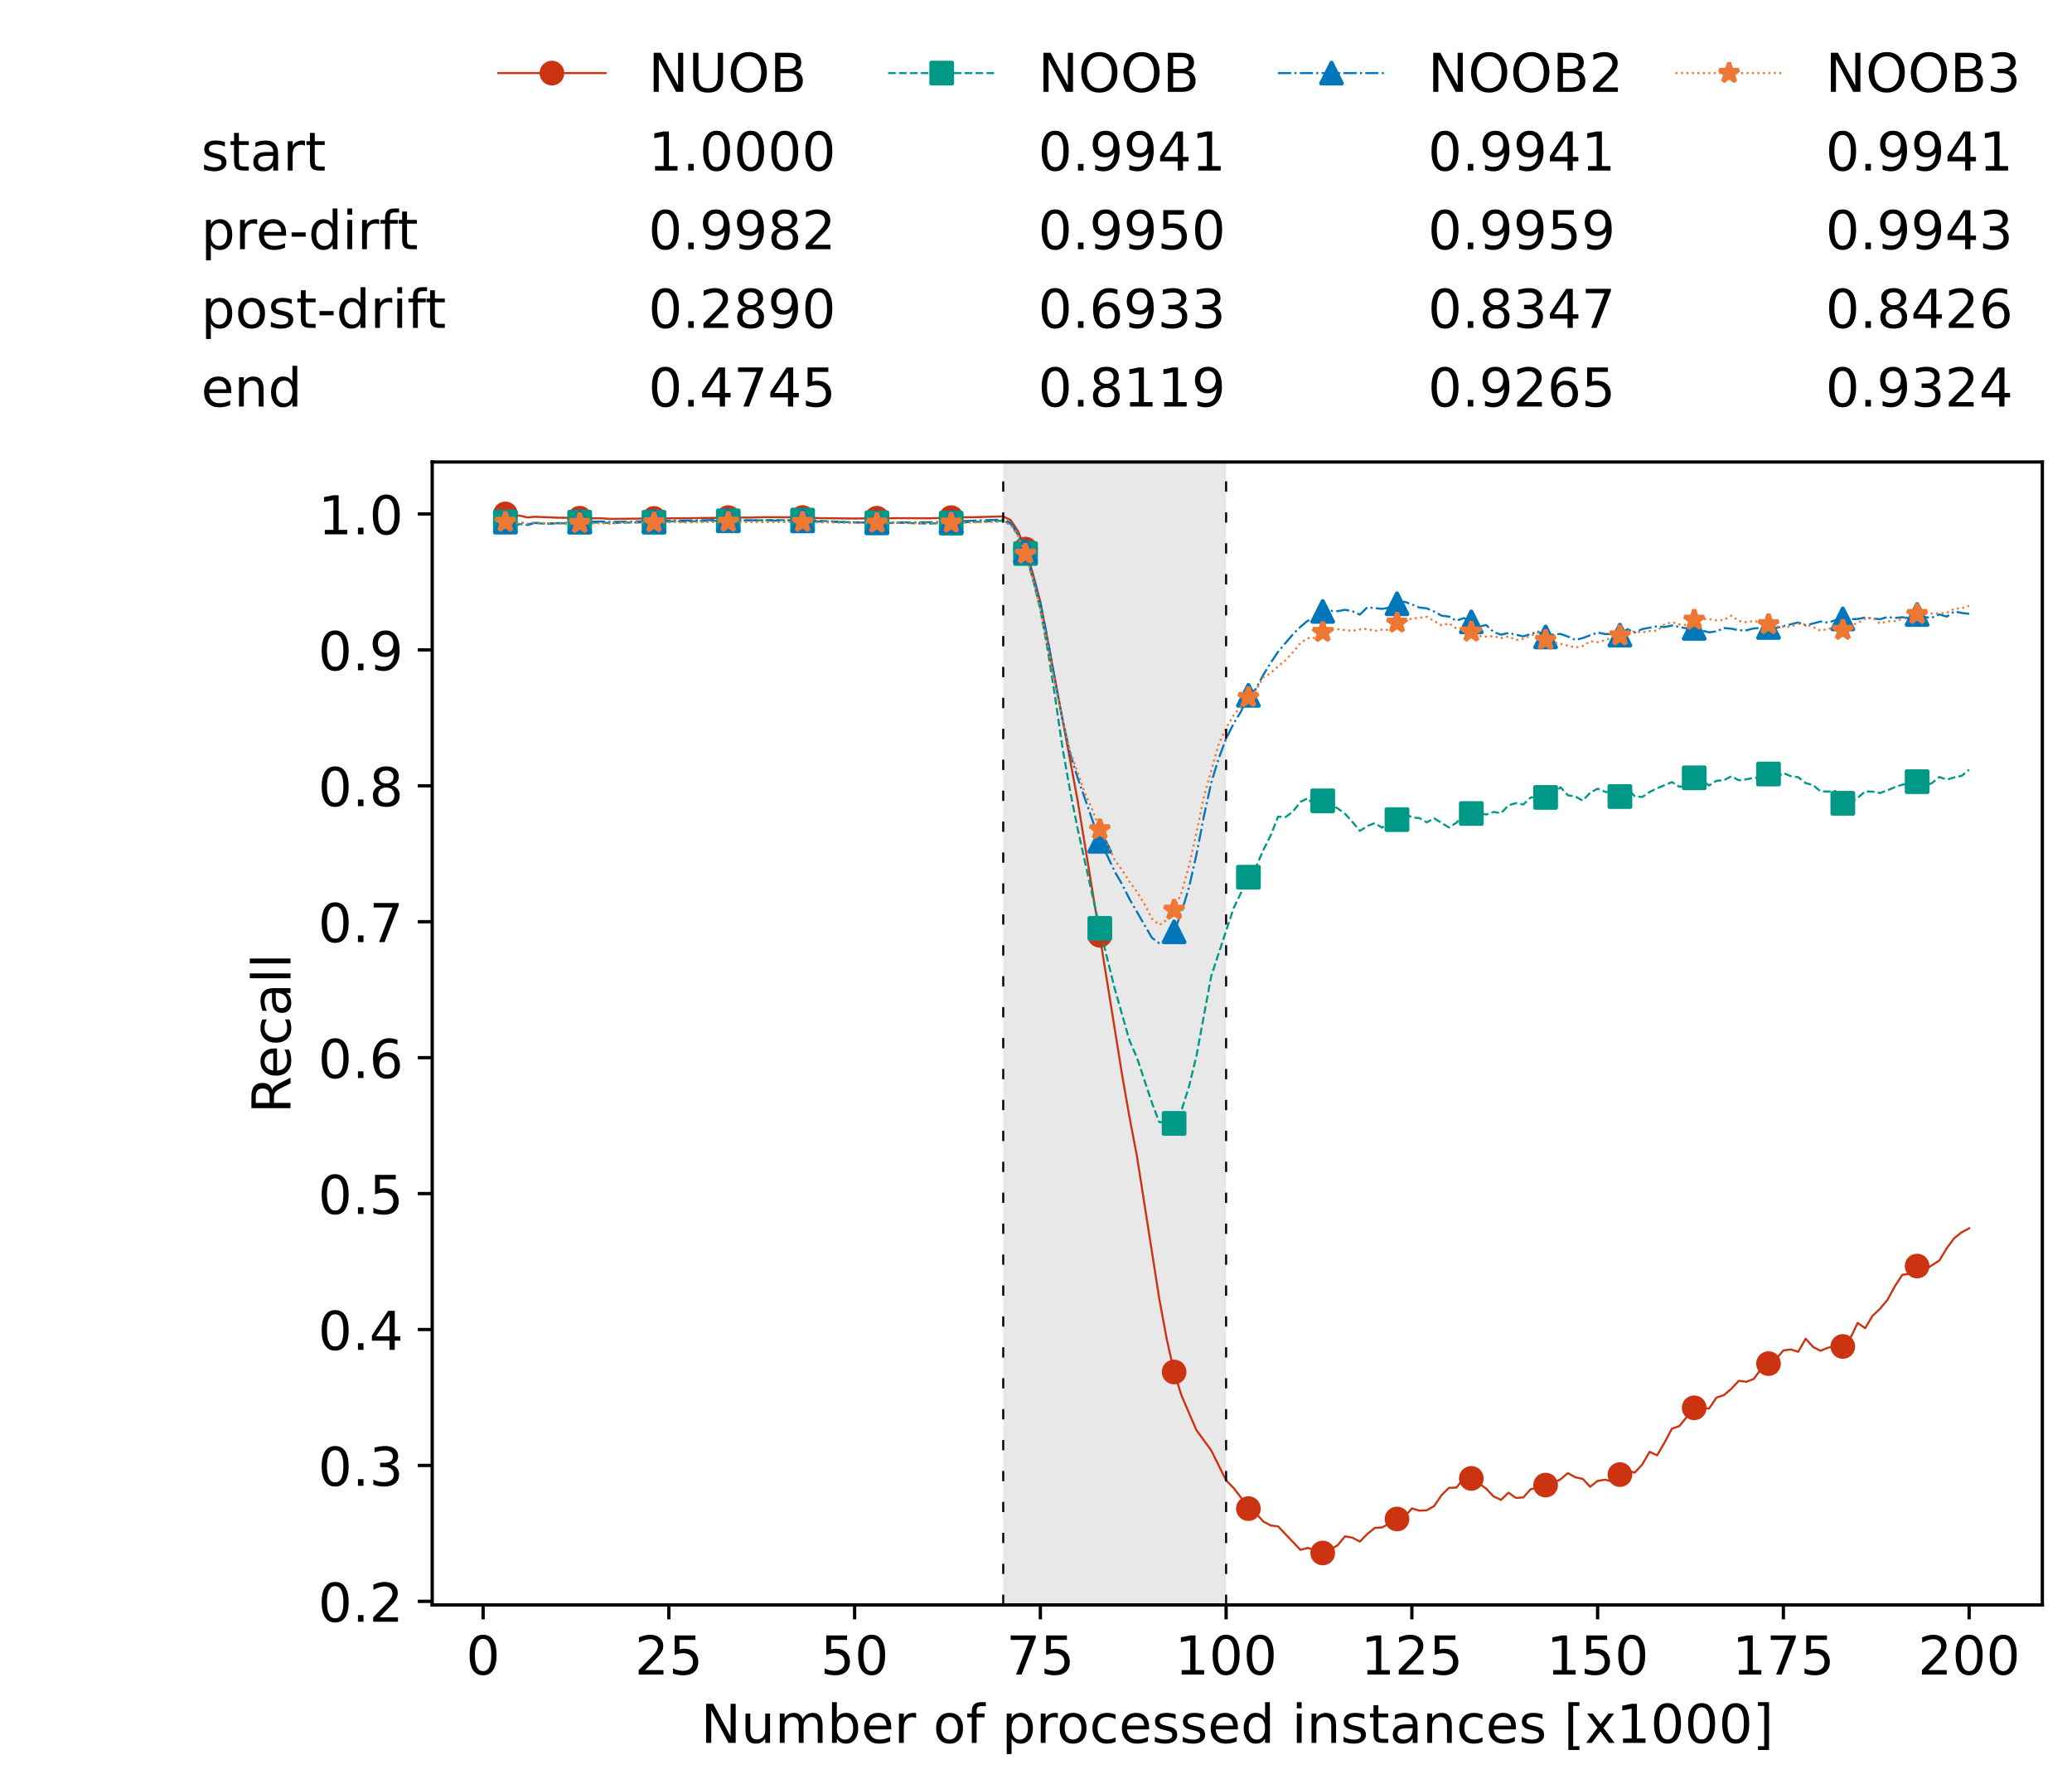 <?xml version="1.0" encoding="utf-8" standalone="no"?>
<!DOCTYPE svg PUBLIC "-//W3C//DTD SVG 1.1//EN"
  "http://www.w3.org/Graphics/SVG/1.1/DTD/svg11.dtd">
<!-- Created with matplotlib (https://matplotlib.org/) -->
<svg height="432.615pt" version="1.1" viewBox="0 0 502.65 432.615" width="502.65pt" xmlns="http://www.w3.org/2000/svg" xmlns:xlink="http://www.w3.org/1999/xlink">
 <defs>
  <style type="text/css">*{stroke-linecap:butt;stroke-linejoin:round;}</style>
 </defs>
 <g id="figure_1">
  <g id="patch_1">
   <path d="M 0 432.615 
L 502.65 432.615 
L 502.65 0 
L 0 0 
z
" style="fill:#ffffff;"/>
  </g>
  <g id="axes_1">
   <g id="patch_2">
    <path d="M 104.85 389.252 
L 495.45 389.252 
L 495.45 112.052 
L 104.85 112.052 
z
" style="fill:#ffffff;"/>
   </g>
   <g id="patch_3">
    <path clip-path="url(#p05b58a242e)" d="M 297.446 389.252 
L 297.446 112.052 
L 243.372 112.052 
L 243.372 389.252 
z
" style="fill:#d3d3d3;opacity:0.5;"/>
   </g>
   <g id="matplotlib.axis_1">
    <g id="xtick_1">
     <g id="line2d_1">
      <defs>
       <path d="M 0 0 
L 0 3.5 
" id="m256eae520f" style="stroke:#000000;stroke-width:0.8;"/>
      </defs>
      <g>
       <use style="stroke:#000000;stroke-width:0.8;" x="117.197" xlink:href="#m256eae520f" y="389.252"/>
      </g>
     </g>
     <g id="text_1">
      <!-- 0 -->
      <g transform="translate(113.061 406.13)scale(0.13 -0.13)">
       <defs>
        <path d="M 31.781 66.406 
Q 24.172 66.406 20.328 58.906 
Q 16.5 51.422 16.5 36.375 
Q 16.5 21.391 20.328 13.891 
Q 24.172 6.391 31.781 6.391 
Q 39.453 6.391 43.281 13.891 
Q 47.125 21.391 47.125 36.375 
Q 47.125 51.422 43.281 58.906 
Q 39.453 66.406 31.781 66.406 
z
M 31.781 74.219 
Q 44.047 74.219 50.516 64.516 
Q 56.984 54.828 56.984 36.375 
Q 56.984 17.969 50.516 8.266 
Q 44.047 -1.422 31.781 -1.422 
Q 19.531 -1.422 13.062 8.266 
Q 6.594 17.969 6.594 36.375 
Q 6.594 54.828 13.062 64.516 
Q 19.531 74.219 31.781 74.219 
z
" id="DejaVuSans-48"/>
       </defs>
       <use xlink:href="#DejaVuSans-48"/>
      </g>
     </g>
    </g>
    <g id="xtick_2">
     <g id="line2d_2">
      <g>
       <use style="stroke:#000000;stroke-width:0.8;" x="162.259" xlink:href="#m256eae520f" y="389.252"/>
      </g>
     </g>
     <g id="text_2">
      <!-- 25 -->
      <g transform="translate(153.988 406.13)scale(0.13 -0.13)">
       <defs>
        <path d="M 19.188 8.297 
L 53.609 8.297 
L 53.609 0 
L 7.328 0 
L 7.328 8.297 
Q 12.938 14.109 22.625 23.891 
Q 32.328 33.688 34.812 36.531 
Q 39.547 41.844 41.422 45.531 
Q 43.312 49.219 43.312 52.781 
Q 43.312 58.594 39.234 62.25 
Q 35.156 65.922 28.609 65.922 
Q 23.969 65.922 18.812 64.312 
Q 13.672 62.703 7.812 59.422 
L 7.812 69.391 
Q 13.766 71.781 18.938 73 
Q 24.125 74.219 28.422 74.219 
Q 39.75 74.219 46.484 68.547 
Q 53.219 62.891 53.219 53.422 
Q 53.219 48.922 51.531 44.891 
Q 49.859 40.875 45.406 35.406 
Q 44.188 33.984 37.641 27.219 
Q 31.109 20.453 19.188 8.297 
z
" id="DejaVuSans-50"/>
        <path d="M 10.797 72.906 
L 49.516 72.906 
L 49.516 64.594 
L 19.828 64.594 
L 19.828 46.734 
Q 21.969 47.469 24.109 47.828 
Q 26.266 48.188 28.422 48.188 
Q 40.625 48.188 47.75 41.5 
Q 54.891 34.812 54.891 23.391 
Q 54.891 11.625 47.562 5.094 
Q 40.234 -1.422 26.906 -1.422 
Q 22.312 -1.422 17.547 -0.641 
Q 12.797 0.141 7.719 1.703 
L 7.719 11.625 
Q 12.109 9.234 16.797 8.062 
Q 21.484 6.891 26.703 6.891 
Q 35.156 6.891 40.078 11.328 
Q 45.016 15.766 45.016 23.391 
Q 45.016 31 40.078 35.438 
Q 35.156 39.891 26.703 39.891 
Q 22.75 39.891 18.812 39.016 
Q 14.891 38.141 10.797 36.281 
z
" id="DejaVuSans-53"/>
       </defs>
       <use xlink:href="#DejaVuSans-50"/>
       <use x="63.623" xlink:href="#DejaVuSans-53"/>
      </g>
     </g>
    </g>
    <g id="xtick_3">
     <g id="line2d_3">
      <g>
       <use style="stroke:#000000;stroke-width:0.8;" x="207.322" xlink:href="#m256eae520f" y="389.252"/>
      </g>
     </g>
     <g id="text_3">
      <!-- 50 -->
      <g transform="translate(199.05 406.13)scale(0.13 -0.13)">
       <use xlink:href="#DejaVuSans-53"/>
       <use x="63.623" xlink:href="#DejaVuSans-48"/>
      </g>
     </g>
    </g>
    <g id="xtick_4">
     <g id="line2d_4">
      <g>
       <use style="stroke:#000000;stroke-width:0.8;" x="252.384" xlink:href="#m256eae520f" y="389.252"/>
      </g>
     </g>
     <g id="text_4">
      <!-- 75 -->
      <g transform="translate(244.113 406.13)scale(0.13 -0.13)">
       <defs>
        <path d="M 8.203 72.906 
L 55.078 72.906 
L 55.078 68.703 
L 28.609 0 
L 18.312 0 
L 43.219 64.594 
L 8.203 64.594 
z
" id="DejaVuSans-55"/>
       </defs>
       <use xlink:href="#DejaVuSans-55"/>
       <use x="63.623" xlink:href="#DejaVuSans-53"/>
      </g>
     </g>
    </g>
    <g id="xtick_5">
     <g id="line2d_5">
      <g>
       <use style="stroke:#000000;stroke-width:0.8;" x="297.446" xlink:href="#m256eae520f" y="389.252"/>
      </g>
     </g>
     <g id="text_5">
      <!-- 100 -->
      <g transform="translate(285.039 406.13)scale(0.13 -0.13)">
       <defs>
        <path d="M 12.406 8.297 
L 28.516 8.297 
L 28.516 63.922 
L 10.984 60.406 
L 10.984 69.391 
L 28.422 72.906 
L 38.281 72.906 
L 38.281 8.297 
L 54.391 8.297 
L 54.391 0 
L 12.406 0 
z
" id="DejaVuSans-49"/>
       </defs>
       <use xlink:href="#DejaVuSans-49"/>
       <use x="63.623" xlink:href="#DejaVuSans-48"/>
       <use x="127.246" xlink:href="#DejaVuSans-48"/>
      </g>
     </g>
    </g>
    <g id="xtick_6">
     <g id="line2d_6">
      <g>
       <use style="stroke:#000000;stroke-width:0.8;" x="342.509" xlink:href="#m256eae520f" y="389.252"/>
      </g>
     </g>
     <g id="text_6">
      <!-- 125 -->
      <g transform="translate(330.102 406.13)scale(0.13 -0.13)">
       <use xlink:href="#DejaVuSans-49"/>
       <use x="63.623" xlink:href="#DejaVuSans-50"/>
       <use x="127.246" xlink:href="#DejaVuSans-53"/>
      </g>
     </g>
    </g>
    <g id="xtick_7">
     <g id="line2d_7">
      <g>
       <use style="stroke:#000000;stroke-width:0.8;" x="387.571" xlink:href="#m256eae520f" y="389.252"/>
      </g>
     </g>
     <g id="text_7">
      <!-- 150 -->
      <g transform="translate(375.164 406.13)scale(0.13 -0.13)">
       <use xlink:href="#DejaVuSans-49"/>
       <use x="63.623" xlink:href="#DejaVuSans-53"/>
       <use x="127.246" xlink:href="#DejaVuSans-48"/>
      </g>
     </g>
    </g>
    <g id="xtick_8">
     <g id="line2d_8">
      <g>
       <use style="stroke:#000000;stroke-width:0.8;" x="432.633" xlink:href="#m256eae520f" y="389.252"/>
      </g>
     </g>
     <g id="text_8">
      <!-- 175 -->
      <g transform="translate(420.226 406.13)scale(0.13 -0.13)">
       <use xlink:href="#DejaVuSans-49"/>
       <use x="63.623" xlink:href="#DejaVuSans-55"/>
       <use x="127.246" xlink:href="#DejaVuSans-53"/>
      </g>
     </g>
    </g>
    <g id="xtick_9">
     <g id="line2d_9">
      <g>
       <use style="stroke:#000000;stroke-width:0.8;" x="477.695" xlink:href="#m256eae520f" y="389.252"/>
      </g>
     </g>
     <g id="text_9">
      <!-- 200 -->
      <g transform="translate(465.289 406.13)scale(0.13 -0.13)">
       <use xlink:href="#DejaVuSans-50"/>
       <use x="63.623" xlink:href="#DejaVuSans-48"/>
       <use x="127.246" xlink:href="#DejaVuSans-48"/>
      </g>
     </g>
    </g>
    <g id="text_10">
     <!-- Number of processed instances [x1000] -->
     <g transform="translate(170.025 422.711)scale(0.13 -0.13)">
      <defs>
       <path d="M 9.812 72.906 
L 23.094 72.906 
L 55.422 11.922 
L 55.422 72.906 
L 64.984 72.906 
L 64.984 0 
L 51.703 0 
L 19.391 60.984 
L 19.391 0 
L 9.812 0 
z
" id="DejaVuSans-78"/>
       <path d="M 8.5 21.578 
L 8.5 54.688 
L 17.484 54.688 
L 17.484 21.922 
Q 17.484 14.156 20.5 10.266 
Q 23.531 6.391 29.594 6.391 
Q 36.859 6.391 41.078 11.031 
Q 45.312 15.672 45.312 23.688 
L 45.312 54.688 
L 54.297 54.688 
L 54.297 0 
L 45.312 0 
L 45.312 8.406 
Q 42.047 3.422 37.719 1 
Q 33.406 -1.422 27.688 -1.422 
Q 18.266 -1.422 13.375 4.438 
Q 8.5 10.297 8.5 21.578 
z
M 31.109 56 
z
" id="DejaVuSans-117"/>
       <path d="M 52 44.188 
Q 55.375 50.25 60.062 53.125 
Q 64.75 56 71.094 56 
Q 79.641 56 84.281 50.016 
Q 88.922 44.047 88.922 33.016 
L 88.922 0 
L 79.891 0 
L 79.891 32.719 
Q 79.891 40.578 77.094 44.375 
Q 74.312 48.188 68.609 48.188 
Q 61.625 48.188 57.562 43.547 
Q 53.516 38.922 53.516 30.906 
L 53.516 0 
L 44.484 0 
L 44.484 32.719 
Q 44.484 40.625 41.703 44.406 
Q 38.922 48.188 33.109 48.188 
Q 26.219 48.188 22.156 43.531 
Q 18.109 38.875 18.109 30.906 
L 18.109 0 
L 9.078 0 
L 9.078 54.688 
L 18.109 54.688 
L 18.109 46.188 
Q 21.188 51.219 25.484 53.609 
Q 29.781 56 35.688 56 
Q 41.656 56 45.828 52.969 
Q 50 49.953 52 44.188 
z
" id="DejaVuSans-109"/>
       <path d="M 48.688 27.297 
Q 48.688 37.203 44.609 42.844 
Q 40.531 48.484 33.406 48.484 
Q 26.266 48.484 22.188 42.844 
Q 18.109 37.203 18.109 27.297 
Q 18.109 17.391 22.188 11.75 
Q 26.266 6.109 33.406 6.109 
Q 40.531 6.109 44.609 11.75 
Q 48.688 17.391 48.688 27.297 
z
M 18.109 46.391 
Q 20.953 51.266 25.266 53.625 
Q 29.594 56 35.594 56 
Q 45.562 56 51.781 48.094 
Q 58.016 40.188 58.016 27.297 
Q 58.016 14.406 51.781 6.484 
Q 45.562 -1.422 35.594 -1.422 
Q 29.594 -1.422 25.266 0.953 
Q 20.953 3.328 18.109 8.203 
L 18.109 0 
L 9.078 0 
L 9.078 75.984 
L 18.109 75.984 
z
" id="DejaVuSans-98"/>
       <path d="M 56.203 29.594 
L 56.203 25.203 
L 14.891 25.203 
Q 15.484 15.922 20.484 11.062 
Q 25.484 6.203 34.422 6.203 
Q 39.594 6.203 44.453 7.469 
Q 49.312 8.734 54.109 11.281 
L 54.109 2.781 
Q 49.266 0.734 44.188 -0.344 
Q 39.109 -1.422 33.891 -1.422 
Q 20.797 -1.422 13.156 6.188 
Q 5.516 13.812 5.516 26.812 
Q 5.516 40.234 12.766 48.109 
Q 20.016 56 32.328 56 
Q 43.359 56 49.781 48.891 
Q 56.203 41.797 56.203 29.594 
z
M 47.219 32.234 
Q 47.125 39.594 43.094 43.984 
Q 39.062 48.391 32.422 48.391 
Q 24.906 48.391 20.391 44.141 
Q 15.875 39.891 15.188 32.172 
z
" id="DejaVuSans-101"/>
       <path d="M 41.109 46.297 
Q 39.594 47.172 37.812 47.578 
Q 36.031 48 33.891 48 
Q 26.266 48 22.188 43.047 
Q 18.109 38.094 18.109 28.812 
L 18.109 0 
L 9.078 0 
L 9.078 54.688 
L 18.109 54.688 
L 18.109 46.188 
Q 20.953 51.172 25.484 53.578 
Q 30.031 56 36.531 56 
Q 37.453 56 38.578 55.875 
Q 39.703 55.766 41.062 55.516 
z
" id="DejaVuSans-114"/>
       <path id="DejaVuSans-32"/>
       <path d="M 30.609 48.391 
Q 23.391 48.391 19.188 42.75 
Q 14.984 37.109 14.984 27.297 
Q 14.984 17.484 19.156 11.844 
Q 23.344 6.203 30.609 6.203 
Q 37.797 6.203 41.984 11.859 
Q 46.188 17.531 46.188 27.297 
Q 46.188 37.016 41.984 42.703 
Q 37.797 48.391 30.609 48.391 
z
M 30.609 56 
Q 42.328 56 49.016 48.375 
Q 55.719 40.766 55.719 27.297 
Q 55.719 13.875 49.016 6.219 
Q 42.328 -1.422 30.609 -1.422 
Q 18.844 -1.422 12.172 6.219 
Q 5.516 13.875 5.516 27.297 
Q 5.516 40.766 12.172 48.375 
Q 18.844 56 30.609 56 
z
" id="DejaVuSans-111"/>
       <path d="M 37.109 75.984 
L 37.109 68.5 
L 28.516 68.5 
Q 23.688 68.5 21.797 66.547 
Q 19.922 64.594 19.922 59.516 
L 19.922 54.688 
L 34.719 54.688 
L 34.719 47.703 
L 19.922 47.703 
L 19.922 0 
L 10.891 0 
L 10.891 47.703 
L 2.297 47.703 
L 2.297 54.688 
L 10.891 54.688 
L 10.891 58.5 
Q 10.891 67.625 15.141 71.797 
Q 19.391 75.984 28.609 75.984 
z
" id="DejaVuSans-102"/>
       <path d="M 18.109 8.203 
L 18.109 -20.797 
L 9.078 -20.797 
L 9.078 54.688 
L 18.109 54.688 
L 18.109 46.391 
Q 20.953 51.266 25.266 53.625 
Q 29.594 56 35.594 56 
Q 45.562 56 51.781 48.094 
Q 58.016 40.188 58.016 27.297 
Q 58.016 14.406 51.781 6.484 
Q 45.562 -1.422 35.594 -1.422 
Q 29.594 -1.422 25.266 0.953 
Q 20.953 3.328 18.109 8.203 
z
M 48.688 27.297 
Q 48.688 37.203 44.609 42.844 
Q 40.531 48.484 33.406 48.484 
Q 26.266 48.484 22.188 42.844 
Q 18.109 37.203 18.109 27.297 
Q 18.109 17.391 22.188 11.75 
Q 26.266 6.109 33.406 6.109 
Q 40.531 6.109 44.609 11.75 
Q 48.688 17.391 48.688 27.297 
z
" id="DejaVuSans-112"/>
       <path d="M 48.781 52.594 
L 48.781 44.188 
Q 44.969 46.297 41.141 47.344 
Q 37.312 48.391 33.406 48.391 
Q 24.656 48.391 19.812 42.844 
Q 14.984 37.312 14.984 27.297 
Q 14.984 17.281 19.812 11.734 
Q 24.656 6.203 33.406 6.203 
Q 37.312 6.203 41.141 7.25 
Q 44.969 8.297 48.781 10.406 
L 48.781 2.094 
Q 45.016 0.344 40.984 -0.531 
Q 36.969 -1.422 32.422 -1.422 
Q 20.062 -1.422 12.781 6.344 
Q 5.516 14.109 5.516 27.297 
Q 5.516 40.672 12.859 48.328 
Q 20.219 56 33.016 56 
Q 37.156 56 41.109 55.141 
Q 45.062 54.297 48.781 52.594 
z
" id="DejaVuSans-99"/>
       <path d="M 44.281 53.078 
L 44.281 44.578 
Q 40.484 46.531 36.375 47.5 
Q 32.281 48.484 27.875 48.484 
Q 21.188 48.484 17.844 46.438 
Q 14.5 44.391 14.5 40.281 
Q 14.5 37.156 16.891 35.375 
Q 19.281 33.594 26.516 31.984 
L 29.594 31.297 
Q 39.156 29.25 43.188 25.516 
Q 47.219 21.781 47.219 15.094 
Q 47.219 7.469 41.188 3.016 
Q 35.156 -1.422 24.609 -1.422 
Q 20.219 -1.422 15.453 -0.562 
Q 10.688 0.297 5.422 2 
L 5.422 11.281 
Q 10.406 8.688 15.234 7.391 
Q 20.062 6.109 24.812 6.109 
Q 31.156 6.109 34.562 8.281 
Q 37.984 10.453 37.984 14.406 
Q 37.984 18.062 35.516 20.016 
Q 33.062 21.969 24.703 23.781 
L 21.578 24.516 
Q 13.234 26.266 9.516 29.906 
Q 5.812 33.547 5.812 39.891 
Q 5.812 47.609 11.281 51.797 
Q 16.75 56 26.812 56 
Q 31.781 56 36.172 55.266 
Q 40.578 54.547 44.281 53.078 
z
" id="DejaVuSans-115"/>
       <path d="M 45.406 46.391 
L 45.406 75.984 
L 54.391 75.984 
L 54.391 0 
L 45.406 0 
L 45.406 8.203 
Q 42.578 3.328 38.25 0.953 
Q 33.938 -1.422 27.875 -1.422 
Q 17.969 -1.422 11.734 6.484 
Q 5.516 14.406 5.516 27.297 
Q 5.516 40.188 11.734 48.094 
Q 17.969 56 27.875 56 
Q 33.938 56 38.25 53.625 
Q 42.578 51.266 45.406 46.391 
z
M 14.797 27.297 
Q 14.797 17.391 18.875 11.75 
Q 22.953 6.109 30.078 6.109 
Q 37.203 6.109 41.297 11.75 
Q 45.406 17.391 45.406 27.297 
Q 45.406 37.203 41.297 42.844 
Q 37.203 48.484 30.078 48.484 
Q 22.953 48.484 18.875 42.844 
Q 14.797 37.203 14.797 27.297 
z
" id="DejaVuSans-100"/>
       <path d="M 9.422 54.688 
L 18.406 54.688 
L 18.406 0 
L 9.422 0 
z
M 9.422 75.984 
L 18.406 75.984 
L 18.406 64.594 
L 9.422 64.594 
z
" id="DejaVuSans-105"/>
       <path d="M 54.891 33.016 
L 54.891 0 
L 45.906 0 
L 45.906 32.719 
Q 45.906 40.484 42.875 44.328 
Q 39.844 48.188 33.797 48.188 
Q 26.516 48.188 22.312 43.547 
Q 18.109 38.922 18.109 30.906 
L 18.109 0 
L 9.078 0 
L 9.078 54.688 
L 18.109 54.688 
L 18.109 46.188 
Q 21.344 51.125 25.703 53.562 
Q 30.078 56 35.797 56 
Q 45.219 56 50.047 50.172 
Q 54.891 44.344 54.891 33.016 
z
" id="DejaVuSans-110"/>
       <path d="M 18.312 70.219 
L 18.312 54.688 
L 36.812 54.688 
L 36.812 47.703 
L 18.312 47.703 
L 18.312 18.016 
Q 18.312 11.328 20.141 9.422 
Q 21.969 7.516 27.594 7.516 
L 36.812 7.516 
L 36.812 0 
L 27.594 0 
Q 17.188 0 13.234 3.875 
Q 9.281 7.766 9.281 18.016 
L 9.281 47.703 
L 2.688 47.703 
L 2.688 54.688 
L 9.281 54.688 
L 9.281 70.219 
z
" id="DejaVuSans-116"/>
       <path d="M 34.281 27.484 
Q 23.391 27.484 19.188 25 
Q 14.984 22.516 14.984 16.5 
Q 14.984 11.719 18.141 8.906 
Q 21.297 6.109 26.703 6.109 
Q 34.188 6.109 38.703 11.406 
Q 43.219 16.703 43.219 25.484 
L 43.219 27.484 
z
M 52.203 31.203 
L 52.203 0 
L 43.219 0 
L 43.219 8.297 
Q 40.141 3.328 35.547 0.953 
Q 30.953 -1.422 24.312 -1.422 
Q 15.922 -1.422 10.953 3.297 
Q 6 8.016 6 15.922 
Q 6 25.141 12.172 29.828 
Q 18.359 34.516 30.609 34.516 
L 43.219 34.516 
L 43.219 35.406 
Q 43.219 41.609 39.141 45 
Q 35.062 48.391 27.688 48.391 
Q 23 48.391 18.547 47.266 
Q 14.109 46.141 10.016 43.891 
L 10.016 52.203 
Q 14.938 54.109 19.578 55.047 
Q 24.219 56 28.609 56 
Q 40.484 56 46.344 49.844 
Q 52.203 43.703 52.203 31.203 
z
" id="DejaVuSans-97"/>
       <path d="M 8.594 75.984 
L 29.297 75.984 
L 29.297 69 
L 17.578 69 
L 17.578 -6.203 
L 29.297 -6.203 
L 29.297 -13.188 
L 8.594 -13.188 
z
" id="DejaVuSans-91"/>
       <path d="M 54.891 54.688 
L 35.109 28.078 
L 55.906 0 
L 45.312 0 
L 29.391 21.484 
L 13.484 0 
L 2.875 0 
L 24.125 28.609 
L 4.688 54.688 
L 15.281 54.688 
L 29.781 35.203 
L 44.281 54.688 
z
" id="DejaVuSans-120"/>
       <path d="M 30.422 75.984 
L 30.422 -13.188 
L 9.719 -13.188 
L 9.719 -6.203 
L 21.391 -6.203 
L 21.391 69 
L 9.719 69 
L 9.719 75.984 
z
" id="DejaVuSans-93"/>
      </defs>
      <use xlink:href="#DejaVuSans-78"/>
      <use x="74.805" xlink:href="#DejaVuSans-117"/>
      <use x="138.184" xlink:href="#DejaVuSans-109"/>
      <use x="235.596" xlink:href="#DejaVuSans-98"/>
      <use x="299.072" xlink:href="#DejaVuSans-101"/>
      <use x="360.596" xlink:href="#DejaVuSans-114"/>
      <use x="401.709" xlink:href="#DejaVuSans-32"/>
      <use x="433.496" xlink:href="#DejaVuSans-111"/>
      <use x="494.678" xlink:href="#DejaVuSans-102"/>
      <use x="529.883" xlink:href="#DejaVuSans-32"/>
      <use x="561.67" xlink:href="#DejaVuSans-112"/>
      <use x="625.146" xlink:href="#DejaVuSans-114"/>
      <use x="664.01" xlink:href="#DejaVuSans-111"/>
      <use x="725.191" xlink:href="#DejaVuSans-99"/>
      <use x="780.172" xlink:href="#DejaVuSans-101"/>
      <use x="841.695" xlink:href="#DejaVuSans-115"/>
      <use x="893.795" xlink:href="#DejaVuSans-115"/>
      <use x="945.895" xlink:href="#DejaVuSans-101"/>
      <use x="1007.418" xlink:href="#DejaVuSans-100"/>
      <use x="1070.895" xlink:href="#DejaVuSans-32"/>
      <use x="1102.682" xlink:href="#DejaVuSans-105"/>
      <use x="1130.465" xlink:href="#DejaVuSans-110"/>
      <use x="1193.844" xlink:href="#DejaVuSans-115"/>
      <use x="1245.943" xlink:href="#DejaVuSans-116"/>
      <use x="1285.152" xlink:href="#DejaVuSans-97"/>
      <use x="1346.432" xlink:href="#DejaVuSans-110"/>
      <use x="1409.811" xlink:href="#DejaVuSans-99"/>
      <use x="1464.791" xlink:href="#DejaVuSans-101"/>
      <use x="1526.314" xlink:href="#DejaVuSans-115"/>
      <use x="1578.414" xlink:href="#DejaVuSans-32"/>
      <use x="1610.201" xlink:href="#DejaVuSans-91"/>
      <use x="1649.215" xlink:href="#DejaVuSans-120"/>
      <use x="1708.395" xlink:href="#DejaVuSans-49"/>
      <use x="1772.018" xlink:href="#DejaVuSans-48"/>
      <use x="1835.641" xlink:href="#DejaVuSans-48"/>
      <use x="1899.264" xlink:href="#DejaVuSans-48"/>
      <use x="1962.887" xlink:href="#DejaVuSans-93"/>
     </g>
    </g>
   </g>
   <g id="matplotlib.axis_2">
    <g id="ytick_1">
     <g id="line2d_10">
      <defs>
       <path d="M 0 0 
L -3.5 0 
" id="mdc73262c52" style="stroke:#000000;stroke-width:0.8;"/>
      </defs>
      <g>
       <use style="stroke:#000000;stroke-width:0.8;" x="104.85" xlink:href="#mdc73262c52" y="388.385"/>
      </g>
     </g>
     <g id="text_11">
      <!-- 0.2 -->
      <g transform="translate(77.176 393.324)scale(0.13 -0.13)">
       <defs>
        <path d="M 10.688 12.406 
L 21 12.406 
L 21 0 
L 10.688 0 
z
" id="DejaVuSans-46"/>
       </defs>
       <use xlink:href="#DejaVuSans-48"/>
       <use x="63.623" xlink:href="#DejaVuSans-46"/>
       <use x="95.41" xlink:href="#DejaVuSans-50"/>
      </g>
     </g>
    </g>
    <g id="ytick_2">
     <g id="line2d_11">
      <g>
       <use style="stroke:#000000;stroke-width:0.8;" x="104.85" xlink:href="#mdc73262c52" y="355.418"/>
      </g>
     </g>
     <g id="text_12">
      <!-- 0.3 -->
      <g transform="translate(77.176 360.357)scale(0.13 -0.13)">
       <defs>
        <path d="M 40.578 39.312 
Q 47.656 37.797 51.625 33 
Q 55.609 28.219 55.609 21.188 
Q 55.609 10.406 48.188 4.484 
Q 40.766 -1.422 27.094 -1.422 
Q 22.516 -1.422 17.656 -0.516 
Q 12.797 0.391 7.625 2.203 
L 7.625 11.719 
Q 11.719 9.328 16.594 8.109 
Q 21.484 6.891 26.812 6.891 
Q 36.078 6.891 40.938 10.547 
Q 45.797 14.203 45.797 21.188 
Q 45.797 27.641 41.281 31.266 
Q 36.766 34.906 28.719 34.906 
L 20.219 34.906 
L 20.219 43.016 
L 29.109 43.016 
Q 36.375 43.016 40.234 45.922 
Q 44.094 48.828 44.094 54.297 
Q 44.094 59.906 40.109 62.906 
Q 36.141 65.922 28.719 65.922 
Q 24.656 65.922 20.016 65.031 
Q 15.375 64.156 9.812 62.312 
L 9.812 71.094 
Q 15.438 72.656 20.344 73.438 
Q 25.25 74.219 29.594 74.219 
Q 40.828 74.219 47.359 69.109 
Q 53.906 64.016 53.906 55.328 
Q 53.906 49.266 50.438 45.094 
Q 46.969 40.922 40.578 39.312 
z
" id="DejaVuSans-51"/>
       </defs>
       <use xlink:href="#DejaVuSans-48"/>
       <use x="63.623" xlink:href="#DejaVuSans-46"/>
       <use x="95.41" xlink:href="#DejaVuSans-51"/>
      </g>
     </g>
    </g>
    <g id="ytick_3">
     <g id="line2d_12">
      <g>
       <use style="stroke:#000000;stroke-width:0.8;" x="104.85" xlink:href="#mdc73262c52" y="322.452"/>
      </g>
     </g>
     <g id="text_13">
      <!-- 0.4 -->
      <g transform="translate(77.176 327.391)scale(0.13 -0.13)">
       <defs>
        <path d="M 37.797 64.312 
L 12.891 25.391 
L 37.797 25.391 
z
M 35.203 72.906 
L 47.609 72.906 
L 47.609 25.391 
L 58.016 25.391 
L 58.016 17.188 
L 47.609 17.188 
L 47.609 0 
L 37.797 0 
L 37.797 17.188 
L 4.891 17.188 
L 4.891 26.703 
z
" id="DejaVuSans-52"/>
       </defs>
       <use xlink:href="#DejaVuSans-48"/>
       <use x="63.623" xlink:href="#DejaVuSans-46"/>
       <use x="95.41" xlink:href="#DejaVuSans-52"/>
      </g>
     </g>
    </g>
    <g id="ytick_4">
     <g id="line2d_13">
      <g>
       <use style="stroke:#000000;stroke-width:0.8;" x="104.85" xlink:href="#mdc73262c52" y="289.485"/>
      </g>
     </g>
     <g id="text_14">
      <!-- 0.5 -->
      <g transform="translate(77.176 294.424)scale(0.13 -0.13)">
       <use xlink:href="#DejaVuSans-48"/>
       <use x="63.623" xlink:href="#DejaVuSans-46"/>
       <use x="95.41" xlink:href="#DejaVuSans-53"/>
      </g>
     </g>
    </g>
    <g id="ytick_5">
     <g id="line2d_14">
      <g>
       <use style="stroke:#000000;stroke-width:0.8;" x="104.85" xlink:href="#mdc73262c52" y="256.518"/>
      </g>
     </g>
     <g id="text_15">
      <!-- 0.6 -->
      <g transform="translate(77.176 261.457)scale(0.13 -0.13)">
       <defs>
        <path d="M 33.016 40.375 
Q 26.375 40.375 22.484 35.828 
Q 18.609 31.297 18.609 23.391 
Q 18.609 15.531 22.484 10.953 
Q 26.375 6.391 33.016 6.391 
Q 39.656 6.391 43.531 10.953 
Q 47.406 15.531 47.406 23.391 
Q 47.406 31.297 43.531 35.828 
Q 39.656 40.375 33.016 40.375 
z
M 52.594 71.297 
L 52.594 62.312 
Q 48.875 64.062 45.094 64.984 
Q 41.312 65.922 37.594 65.922 
Q 27.828 65.922 22.672 59.328 
Q 17.531 52.734 16.797 39.406 
Q 19.672 43.656 24.016 45.922 
Q 28.375 48.188 33.594 48.188 
Q 44.578 48.188 50.953 41.516 
Q 57.328 34.859 57.328 23.391 
Q 57.328 12.156 50.688 5.359 
Q 44.047 -1.422 33.016 -1.422 
Q 20.359 -1.422 13.672 8.266 
Q 6.984 17.969 6.984 36.375 
Q 6.984 53.656 15.188 63.938 
Q 23.391 74.219 37.203 74.219 
Q 40.922 74.219 44.703 73.484 
Q 48.484 72.75 52.594 71.297 
z
" id="DejaVuSans-54"/>
       </defs>
       <use xlink:href="#DejaVuSans-48"/>
       <use x="63.623" xlink:href="#DejaVuSans-46"/>
       <use x="95.41" xlink:href="#DejaVuSans-54"/>
      </g>
     </g>
    </g>
    <g id="ytick_6">
     <g id="line2d_15">
      <g>
       <use style="stroke:#000000;stroke-width:0.8;" x="104.85" xlink:href="#mdc73262c52" y="223.552"/>
      </g>
     </g>
     <g id="text_16">
      <!-- 0.7 -->
      <g transform="translate(77.176 228.491)scale(0.13 -0.13)">
       <use xlink:href="#DejaVuSans-48"/>
       <use x="63.623" xlink:href="#DejaVuSans-46"/>
       <use x="95.41" xlink:href="#DejaVuSans-55"/>
      </g>
     </g>
    </g>
    <g id="ytick_7">
     <g id="line2d_16">
      <g>
       <use style="stroke:#000000;stroke-width:0.8;" x="104.85" xlink:href="#mdc73262c52" y="190.585"/>
      </g>
     </g>
     <g id="text_17">
      <!-- 0.8 -->
      <g transform="translate(77.176 195.524)scale(0.13 -0.13)">
       <defs>
        <path d="M 31.781 34.625 
Q 24.75 34.625 20.719 30.859 
Q 16.703 27.094 16.703 20.516 
Q 16.703 13.922 20.719 10.156 
Q 24.75 6.391 31.781 6.391 
Q 38.812 6.391 42.859 10.172 
Q 46.922 13.969 46.922 20.516 
Q 46.922 27.094 42.891 30.859 
Q 38.875 34.625 31.781 34.625 
z
M 21.922 38.812 
Q 15.578 40.375 12.031 44.719 
Q 8.5 49.078 8.5 55.328 
Q 8.5 64.062 14.719 69.141 
Q 20.953 74.219 31.781 74.219 
Q 42.672 74.219 48.875 69.141 
Q 55.078 64.062 55.078 55.328 
Q 55.078 49.078 51.531 44.719 
Q 48 40.375 41.703 38.812 
Q 48.828 37.156 52.797 32.312 
Q 56.781 27.484 56.781 20.516 
Q 56.781 9.906 50.312 4.234 
Q 43.844 -1.422 31.781 -1.422 
Q 19.734 -1.422 13.25 4.234 
Q 6.781 9.906 6.781 20.516 
Q 6.781 27.484 10.781 32.312 
Q 14.797 37.156 21.922 38.812 
z
M 18.312 54.391 
Q 18.312 48.734 21.844 45.562 
Q 25.391 42.391 31.781 42.391 
Q 38.141 42.391 41.719 45.562 
Q 45.312 48.734 45.312 54.391 
Q 45.312 60.062 41.719 63.234 
Q 38.141 66.406 31.781 66.406 
Q 25.391 66.406 21.844 63.234 
Q 18.312 60.062 18.312 54.391 
z
" id="DejaVuSans-56"/>
       </defs>
       <use xlink:href="#DejaVuSans-48"/>
       <use x="63.623" xlink:href="#DejaVuSans-46"/>
       <use x="95.41" xlink:href="#DejaVuSans-56"/>
      </g>
     </g>
    </g>
    <g id="ytick_8">
     <g id="line2d_17">
      <g>
       <use style="stroke:#000000;stroke-width:0.8;" x="104.85" xlink:href="#mdc73262c52" y="157.618"/>
      </g>
     </g>
     <g id="text_18">
      <!-- 0.9 -->
      <g transform="translate(77.176 162.557)scale(0.13 -0.13)">
       <defs>
        <path d="M 10.984 1.516 
L 10.984 10.5 
Q 14.703 8.734 18.5 7.812 
Q 22.312 6.891 25.984 6.891 
Q 35.75 6.891 40.891 13.453 
Q 46.047 20.016 46.781 33.406 
Q 43.953 29.203 39.594 26.953 
Q 35.25 24.703 29.984 24.703 
Q 19.047 24.703 12.672 31.312 
Q 6.297 37.938 6.297 49.422 
Q 6.297 60.641 12.938 67.422 
Q 19.578 74.219 30.609 74.219 
Q 43.266 74.219 49.922 64.516 
Q 56.594 54.828 56.594 36.375 
Q 56.594 19.141 48.406 8.859 
Q 40.234 -1.422 26.422 -1.422 
Q 22.703 -1.422 18.891 -0.688 
Q 15.094 0.047 10.984 1.516 
z
M 30.609 32.422 
Q 37.25 32.422 41.125 36.953 
Q 45.016 41.5 45.016 49.422 
Q 45.016 57.281 41.125 61.844 
Q 37.25 66.406 30.609 66.406 
Q 23.969 66.406 20.094 61.844 
Q 16.219 57.281 16.219 49.422 
Q 16.219 41.5 20.094 36.953 
Q 23.969 32.422 30.609 32.422 
z
" id="DejaVuSans-57"/>
       </defs>
       <use xlink:href="#DejaVuSans-48"/>
       <use x="63.623" xlink:href="#DejaVuSans-46"/>
       <use x="95.41" xlink:href="#DejaVuSans-57"/>
      </g>
     </g>
    </g>
    <g id="ytick_9">
     <g id="line2d_18">
      <g>
       <use style="stroke:#000000;stroke-width:0.8;" x="104.85" xlink:href="#mdc73262c52" y="124.652"/>
      </g>
     </g>
     <g id="text_19">
      <!-- 1.0 -->
      <g transform="translate(77.176 129.591)scale(0.13 -0.13)">
       <use xlink:href="#DejaVuSans-49"/>
       <use x="63.623" xlink:href="#DejaVuSans-46"/>
       <use x="95.41" xlink:href="#DejaVuSans-48"/>
      </g>
     </g>
    </g>
    <g id="text_20">
     <!-- Recall -->
     <g transform="translate(70.472 270.044)rotate(-90)scale(0.13 -0.13)">
      <defs>
       <path d="M 44.391 34.188 
Q 47.562 33.109 50.562 29.594 
Q 53.562 26.078 56.594 19.922 
L 66.609 0 
L 56 0 
L 46.688 18.703 
Q 43.062 26.031 39.672 28.422 
Q 36.281 30.812 30.422 30.812 
L 19.672 30.812 
L 19.672 0 
L 9.812 0 
L 9.812 72.906 
L 32.078 72.906 
Q 44.578 72.906 50.734 67.672 
Q 56.891 62.453 56.891 51.906 
Q 56.891 45.016 53.688 40.469 
Q 50.484 35.938 44.391 34.188 
z
M 19.672 64.797 
L 19.672 38.922 
L 32.078 38.922 
Q 39.203 38.922 42.844 42.219 
Q 46.484 45.516 46.484 51.906 
Q 46.484 58.297 42.844 61.547 
Q 39.203 64.797 32.078 64.797 
z
" id="DejaVuSans-82"/>
       <path d="M 9.422 75.984 
L 18.406 75.984 
L 18.406 0 
L 9.422 0 
z
" id="DejaVuSans-108"/>
      </defs>
      <use xlink:href="#DejaVuSans-82"/>
      <use x="64.982" xlink:href="#DejaVuSans-101"/>
      <use x="126.506" xlink:href="#DejaVuSans-99"/>
      <use x="181.486" xlink:href="#DejaVuSans-97"/>
      <use x="242.766" xlink:href="#DejaVuSans-108"/>
      <use x="270.549" xlink:href="#DejaVuSans-108"/>
     </g>
    </g>
   </g>
   <g id="line2d_19"/>
   <g id="line2d_20"/>
   <g id="line2d_21"/>
   <g id="line2d_22"/>
   <g id="line2d_23"/>
   <g id="line2d_24">
    <path clip-path="url(#p05b58a242e)" d="M 122.605 124.652 
L 124.407 124.992 
L 126.21 125.096 
L 128.012 125.505 
L 129.815 125.334 
L 135.222 125.558 
L 138.827 125.583 
L 142.432 125.717 
L 146.037 125.709 
L 147.839 125.853 
L 158.654 125.747 
L 167.667 125.675 
L 171.272 125.613 
L 174.877 125.607 
L 178.482 125.53 
L 182.087 125.523 
L 185.692 125.427 
L 191.099 125.46 
L 192.902 125.427 
L 198.309 125.659 
L 203.717 125.724 
L 207.322 125.759 
L 210.927 125.724 
L 218.137 125.671 
L 225.347 125.708 
L 232.557 125.481 
L 236.162 125.442 
L 239.767 125.346 
L 243.372 125.245 
L 245.174 126.13 
L 246.976 128.871 
L 248.779 133.177 
L 250.581 139.179 
L 252.384 145.996 
L 255.989 165.026 
L 261.396 193.988 
L 265.001 216.009 
L 268.606 238.22 
L 272.211 260.689 
L 274.014 271.006 
L 275.816 280.439 
L 281.224 314.955 
L 283.026 324.699 
L 284.829 332.755 
L 286.631 338.474 
L 290.236 346.844 
L 293.841 351.784 
L 297.446 359.051 
L 299.249 360.866 
L 301.051 363.209 
L 302.854 365.892 
L 304.656 366.995 
L 306.459 368.994 
L 308.261 369.983 
L 310.064 370.207 
L 315.471 375.896 
L 317.274 375.419 
L 320.879 376.652 
L 322.681 375.797 
L 324.484 374.805 
L 326.286 372.609 
L 328.089 372.94 
L 329.891 373.898 
L 331.694 372.05 
L 333.496 370.574 
L 335.299 370.45 
L 337.101 369.517 
L 338.904 368.41 
L 340.706 367.934 
L 342.509 365.84 
L 344.311 366.379 
L 346.114 366.309 
L 347.916 365.259 
L 349.719 362.606 
L 351.521 360.851 
L 353.324 360.794 
L 355.126 358.505 
L 356.928 358.563 
L 358.731 359.718 
L 360.533 361.05 
L 362.336 362.937 
L 364.138 363.768 
L 365.941 362.025 
L 367.743 363.293 
L 369.546 363.183 
L 371.348 361.175 
L 373.151 360.821 
L 374.953 360.188 
L 376.756 359.737 
L 378.558 358.787 
L 380.361 357.277 
L 382.163 358.294 
L 383.966 358.683 
L 385.768 360.586 
L 387.571 359.163 
L 389.373 358.873 
L 391.176 359.355 
L 392.978 357.643 
L 394.781 356.746 
L 396.583 357.145 
L 398.386 355.208 
L 400.188 352.118 
L 401.991 352.97 
L 403.793 349.89 
L 405.596 346.502 
L 407.398 345.869 
L 411.003 341.445 
L 412.806 341.445 
L 414.608 341.618 
L 416.411 338.963 
L 418.213 338.367 
L 420.016 336.81 
L 421.818 334.895 
L 423.621 335.141 
L 425.423 334.452 
L 427.226 332.047 
L 429.028 330.728 
L 430.831 329.641 
L 432.633 327.527 
L 434.436 327.291 
L 436.238 327.846 
L 438.041 324.691 
L 439.843 326.684 
L 441.646 327.618 
L 443.448 326.862 
L 445.251 326.506 
L 447.053 326.565 
L 448.856 324.612 
L 450.658 320.846 
L 452.461 322.14 
L 454.263 319.127 
L 456.066 317.427 
L 457.868 315.275 
L 459.671 311.979 
L 461.473 309.191 
L 463.276 308.952 
L 465.078 307.066 
L 466.881 308.017 
L 470.485 305.705 
L 472.288 302.713 
L 474.09 300.285 
L 475.893 298.864 
L 477.695 297.907 
L 477.695 297.907 
" style="fill:none;stroke:#cc3311;stroke-linecap:square;stroke-width:0.5;"/>
    <defs>
     <path d="M 0 2.5 
C 0.663 2.5 1.299 2.237 1.768 1.768 
C 2.237 1.299 2.5 0.663 2.5 0 
C 2.5 -0.663 2.237 -1.299 1.768 -1.768 
C 1.299 -2.237 0.663 -2.5 0 -2.5 
C -0.663 -2.5 -1.299 -2.237 -1.768 -1.768 
C -2.237 -1.299 -2.5 -0.663 -2.5 0 
C -2.5 0.663 -2.237 1.299 -1.768 1.768 
C -1.299 2.237 -0.663 2.5 0 2.5 
z
" id="mccb6df8b05" style="stroke:#cc3311;"/>
    </defs>
    <g clip-path="url(#p05b58a242e)">
     <use style="fill:#cc3311;stroke:#cc3311;" x="122.605" xlink:href="#mccb6df8b05" y="124.652"/>
     <use style="fill:#cc3311;stroke:#cc3311;" x="140.629" xlink:href="#mccb6df8b05" y="125.687"/>
     <use style="fill:#cc3311;stroke:#cc3311;" x="158.654" xlink:href="#mccb6df8b05" y="125.747"/>
     <use style="fill:#cc3311;stroke:#cc3311;" x="176.679" xlink:href="#mccb6df8b05" y="125.538"/>
     <use style="fill:#cc3311;stroke:#cc3311;" x="194.704" xlink:href="#mccb6df8b05" y="125.525"/>
     <use style="fill:#cc3311;stroke:#cc3311;" x="212.729" xlink:href="#mccb6df8b05" y="125.69"/>
     <use style="fill:#cc3311;stroke:#cc3311;" x="230.754" xlink:href="#mccb6df8b05" y="125.547"/>
     <use style="fill:#cc3311;stroke:#cc3311;" x="248.779" xlink:href="#mccb6df8b05" y="133.177"/>
     <use style="fill:#cc3311;stroke:#cc3311;" x="266.804" xlink:href="#mccb6df8b05" y="226.84"/>
     <use style="fill:#cc3311;stroke:#cc3311;" x="284.829" xlink:href="#mccb6df8b05" y="332.755"/>
     <use style="fill:#cc3311;stroke:#cc3311;" x="302.854" xlink:href="#mccb6df8b05" y="365.892"/>
     <use style="fill:#cc3311;stroke:#cc3311;" x="320.879" xlink:href="#mccb6df8b05" y="376.652"/>
     <use style="fill:#cc3311;stroke:#cc3311;" x="338.904" xlink:href="#mccb6df8b05" y="368.41"/>
     <use style="fill:#cc3311;stroke:#cc3311;" x="356.928" xlink:href="#mccb6df8b05" y="358.563"/>
     <use style="fill:#cc3311;stroke:#cc3311;" x="374.953" xlink:href="#mccb6df8b05" y="360.188"/>
     <use style="fill:#cc3311;stroke:#cc3311;" x="392.978" xlink:href="#mccb6df8b05" y="357.643"/>
     <use style="fill:#cc3311;stroke:#cc3311;" x="411.003" xlink:href="#mccb6df8b05" y="341.445"/>
     <use style="fill:#cc3311;stroke:#cc3311;" x="429.028" xlink:href="#mccb6df8b05" y="330.728"/>
     <use style="fill:#cc3311;stroke:#cc3311;" x="447.053" xlink:href="#mccb6df8b05" y="326.565"/>
     <use style="fill:#cc3311;stroke:#cc3311;" x="465.078" xlink:href="#mccb6df8b05" y="307.066"/>
    </g>
   </g>
   <g id="line2d_25"/>
   <g id="line2d_26"/>
   <g id="line2d_27"/>
   <g id="line2d_28"/>
   <g id="line2d_29">
    <path clip-path="url(#p05b58a242e)" d="M 122.605 126.595 
L 124.407 127.662 
L 126.21 127.093 
L 128.012 127.35 
L 129.815 126.811 
L 131.617 126.985 
L 133.419 127.027 
L 135.222 126.885 
L 137.024 126.936 
L 140.629 126.646 
L 142.432 126.772 
L 146.037 126.71 
L 147.839 126.873 
L 151.444 126.762 
L 155.049 126.708 
L 164.062 126.428 
L 165.864 126.525 
L 171.272 126.336 
L 182.087 126.232 
L 187.494 126.139 
L 196.507 126.203 
L 205.519 126.636 
L 210.927 126.737 
L 216.334 126.851 
L 218.137 126.793 
L 225.347 127.007 
L 243.372 126.304 
L 245.174 127.051 
L 246.976 129.8 
L 248.779 134.25 
L 250.581 140.543 
L 252.384 147.891 
L 254.186 157.746 
L 255.989 169.301 
L 257.791 181.606 
L 259.594 191.796 
L 261.396 200.858 
L 265.001 217.134 
L 266.804 225.161 
L 270.409 239.761 
L 274.014 252.383 
L 275.816 256.52 
L 279.421 267.401 
L 281.224 272.166 
L 283.026 272.131 
L 284.829 272.461 
L 286.631 269.291 
L 288.434 263.545 
L 290.236 256.147 
L 293.841 236.7 
L 297.446 225.75 
L 299.249 220.304 
L 302.854 212.757 
L 304.656 210.363 
L 306.459 206.202 
L 308.261 202.605 
L 310.064 198.064 
L 311.866 198.172 
L 313.669 196.818 
L 315.471 194.492 
L 317.274 193.604 
L 319.076 195.71 
L 320.879 194.234 
L 324.484 196.047 
L 326.286 197.359 
L 328.089 199.33 
L 329.891 201.531 
L 331.694 200.341 
L 333.496 199.638 
L 335.299 200.751 
L 337.101 199.196 
L 338.904 198.789 
L 340.706 197.244 
L 342.509 198.254 
L 344.311 198.405 
L 346.114 199.448 
L 347.916 198.465 
L 351.521 200.695 
L 353.324 199.539 
L 355.126 197.608 
L 356.928 197.3 
L 358.731 197.177 
L 360.533 197.541 
L 362.336 196.921 
L 364.138 197.217 
L 365.941 195.328 
L 367.743 194.784 
L 369.546 195.105 
L 371.348 193.401 
L 374.953 193.404 
L 376.756 192.697 
L 378.558 190.926 
L 380.361 192.894 
L 382.163 193.175 
L 383.966 194.179 
L 385.768 192.253 
L 387.571 191.279 
L 389.373 192.031 
L 391.176 192.313 
L 392.978 193.195 
L 394.781 191.23 
L 396.583 193.12 
L 398.386 193.297 
L 400.188 192.084 
L 401.991 191.193 
L 405.596 189.683 
L 407.398 190.828 
L 409.201 190.506 
L 411.003 188.644 
L 412.806 189.154 
L 414.608 190.517 
L 416.411 189.355 
L 418.213 189.231 
L 420.016 188.26 
L 421.818 189.247 
L 423.621 189.015 
L 425.423 188.643 
L 427.226 188.713 
L 429.028 187.723 
L 430.831 188.619 
L 432.633 187.492 
L 434.436 188.252 
L 436.238 188.492 
L 438.041 189.925 
L 439.843 190.421 
L 441.646 191.935 
L 443.448 191.983 
L 445.251 191.861 
L 447.053 194.827 
L 448.856 194.649 
L 450.658 193.522 
L 452.461 191.939 
L 454.263 192.004 
L 456.066 192.339 
L 457.868 191.698 
L 459.671 190.913 
L 461.473 190.322 
L 465.078 189.58 
L 466.881 190.639 
L 468.683 189.924 
L 470.485 188.447 
L 472.288 189.087 
L 474.09 188.546 
L 475.893 188.183 
L 477.695 186.672 
L 477.695 186.672 
" style="fill:none;stroke:#009988;stroke-dasharray:1.85,0.8;stroke-dashoffset:0;stroke-width:0.5;"/>
    <defs>
     <path d="M -2.5 2.5 
L 2.5 2.5 
L 2.5 -2.5 
L -2.5 -2.5 
z
" id="m28f38166c0" style="stroke:#009988;stroke-linejoin:miter;"/>
    </defs>
    <g clip-path="url(#p05b58a242e)">
     <use style="fill:#009988;stroke:#009988;stroke-linejoin:miter;" x="122.605" xlink:href="#m28f38166c0" y="126.595"/>
     <use style="fill:#009988;stroke:#009988;stroke-linejoin:miter;" x="140.629" xlink:href="#m28f38166c0" y="126.646"/>
     <use style="fill:#009988;stroke:#009988;stroke-linejoin:miter;" x="158.654" xlink:href="#m28f38166c0" y="126.675"/>
     <use style="fill:#009988;stroke:#009988;stroke-linejoin:miter;" x="176.679" xlink:href="#m28f38166c0" y="126.327"/>
     <use style="fill:#009988;stroke:#009988;stroke-linejoin:miter;" x="194.704" xlink:href="#m28f38166c0" y="126.136"/>
     <use style="fill:#009988;stroke:#009988;stroke-linejoin:miter;" x="212.729" xlink:href="#m28f38166c0" y="126.805"/>
     <use style="fill:#009988;stroke:#009988;stroke-linejoin:miter;" x="230.754" xlink:href="#m28f38166c0" y="126.879"/>
     <use style="fill:#009988;stroke:#009988;stroke-linejoin:miter;" x="248.779" xlink:href="#m28f38166c0" y="134.25"/>
     <use style="fill:#009988;stroke:#009988;stroke-linejoin:miter;" x="266.804" xlink:href="#m28f38166c0" y="225.161"/>
     <use style="fill:#009988;stroke:#009988;stroke-linejoin:miter;" x="284.829" xlink:href="#m28f38166c0" y="272.461"/>
     <use style="fill:#009988;stroke:#009988;stroke-linejoin:miter;" x="302.854" xlink:href="#m28f38166c0" y="212.757"/>
     <use style="fill:#009988;stroke:#009988;stroke-linejoin:miter;" x="320.879" xlink:href="#m28f38166c0" y="194.234"/>
     <use style="fill:#009988;stroke:#009988;stroke-linejoin:miter;" x="338.904" xlink:href="#m28f38166c0" y="198.789"/>
     <use style="fill:#009988;stroke:#009988;stroke-linejoin:miter;" x="356.928" xlink:href="#m28f38166c0" y="197.3"/>
     <use style="fill:#009988;stroke:#009988;stroke-linejoin:miter;" x="374.953" xlink:href="#m28f38166c0" y="193.404"/>
     <use style="fill:#009988;stroke:#009988;stroke-linejoin:miter;" x="392.978" xlink:href="#m28f38166c0" y="193.195"/>
     <use style="fill:#009988;stroke:#009988;stroke-linejoin:miter;" x="411.003" xlink:href="#m28f38166c0" y="188.644"/>
     <use style="fill:#009988;stroke:#009988;stroke-linejoin:miter;" x="429.028" xlink:href="#m28f38166c0" y="187.723"/>
     <use style="fill:#009988;stroke:#009988;stroke-linejoin:miter;" x="447.053" xlink:href="#m28f38166c0" y="194.827"/>
     <use style="fill:#009988;stroke:#009988;stroke-linejoin:miter;" x="465.078" xlink:href="#m28f38166c0" y="189.58"/>
    </g>
   </g>
   <g id="line2d_30"/>
   <g id="line2d_31"/>
   <g id="line2d_32"/>
   <g id="line2d_33"/>
   <g id="line2d_34">
    <path clip-path="url(#p05b58a242e)" d="M 122.605 126.595 
L 124.407 126.983 
L 126.21 126.64 
L 128.012 127.184 
L 129.815 126.815 
L 131.617 126.989 
L 138.827 126.78 
L 140.629 126.587 
L 146.037 126.464 
L 147.839 126.6 
L 173.074 126.126 
L 183.889 126.204 
L 192.902 126.307 
L 198.309 126.473 
L 207.322 126.707 
L 210.927 126.741 
L 227.149 126.645 
L 243.372 126.007 
L 245.174 126.789 
L 246.976 129.434 
L 248.779 133.706 
L 250.581 139.533 
L 252.384 146.236 
L 254.186 155.138 
L 255.989 165.291 
L 257.791 174.584 
L 259.594 182.74 
L 261.396 188.531 
L 266.804 204.044 
L 268.606 207.514 
L 270.409 211.345 
L 272.211 214.477 
L 274.014 218.059 
L 279.421 227.406 
L 281.224 228.765 
L 283.026 227.963 
L 284.829 226 
L 286.631 221.189 
L 288.434 215.253 
L 290.236 207.37 
L 292.039 198.021 
L 293.841 189.793 
L 295.644 183.953 
L 297.446 179.154 
L 299.249 175.502 
L 301.051 172.573 
L 302.854 168.649 
L 304.656 167.099 
L 306.459 163.687 
L 308.261 160.749 
L 310.064 158.068 
L 313.669 153.817 
L 315.471 152.034 
L 317.274 150.522 
L 319.076 150.264 
L 320.879 148.296 
L 322.681 148.155 
L 324.484 148.226 
L 326.286 147.897 
L 328.089 148.253 
L 329.891 149.069 
L 331.694 147.296 
L 335.299 147.675 
L 337.101 147.364 
L 338.904 146.439 
L 340.706 145.943 
L 342.509 146.583 
L 344.311 147.347 
L 346.114 147.545 
L 347.916 148.32 
L 349.719 149.322 
L 351.521 149.552 
L 353.324 150.537 
L 355.126 149.901 
L 356.928 150.84 
L 358.731 152.028 
L 360.533 151.58 
L 362.336 153.291 
L 364.138 153.937 
L 365.941 153.515 
L 369.546 154.348 
L 373.151 153.172 
L 374.953 154.481 
L 376.756 153.907 
L 378.558 153.746 
L 380.361 154.386 
L 382.163 155.204 
L 383.966 154.753 
L 387.571 153.407 
L 389.373 153.774 
L 391.176 153.809 
L 392.978 154.046 
L 394.781 152.604 
L 396.583 153.414 
L 398.386 152.579 
L 401.991 151.901 
L 403.793 152.094 
L 405.596 151.696 
L 409.201 152.419 
L 411.003 152.407 
L 414.608 153.368 
L 416.411 153.123 
L 418.213 152.323 
L 420.016 152.475 
L 421.818 152.869 
L 423.621 152.874 
L 425.423 152.421 
L 429.028 152.181 
L 430.831 152.311 
L 436.238 150.959 
L 438.041 151.676 
L 441.646 150.747 
L 443.448 151.006 
L 445.251 150.415 
L 447.053 150.114 
L 448.856 150.195 
L 450.658 150.116 
L 452.461 149.776 
L 456.066 150.192 
L 457.868 149.642 
L 459.671 149.878 
L 461.473 149.702 
L 463.276 149.91 
L 465.078 149.036 
L 466.881 149.701 
L 468.683 149.794 
L 470.485 149.024 
L 472.288 149.558 
L 474.09 148.295 
L 475.893 148.66 
L 477.695 148.868 
L 477.695 148.868 
" style="fill:none;stroke:#0077bb;stroke-dasharray:3.2,0.8,0.5,0.8;stroke-dashoffset:0;stroke-width:0.5;"/>
    <defs>
     <path d="M 0 -2.5 
L -2.5 2.5 
L 2.5 2.5 
z
" id="mbe153a9e6f" style="stroke:#0077bb;stroke-linejoin:miter;"/>
    </defs>
    <g clip-path="url(#p05b58a242e)">
     <use style="fill:#0077bb;stroke:#0077bb;stroke-linejoin:miter;" x="122.605" xlink:href="#mbe153a9e6f" y="126.595"/>
     <use style="fill:#0077bb;stroke:#0077bb;stroke-linejoin:miter;" x="140.629" xlink:href="#mbe153a9e6f" y="126.587"/>
     <use style="fill:#0077bb;stroke:#0077bb;stroke-linejoin:miter;" x="158.654" xlink:href="#mbe153a9e6f" y="126.439"/>
     <use style="fill:#0077bb;stroke:#0077bb;stroke-linejoin:miter;" x="176.679" xlink:href="#mbe153a9e6f" y="126.19"/>
     <use style="fill:#0077bb;stroke:#0077bb;stroke-linejoin:miter;" x="194.704" xlink:href="#mbe153a9e6f" y="126.336"/>
     <use style="fill:#0077bb;stroke:#0077bb;stroke-linejoin:miter;" x="212.729" xlink:href="#mbe153a9e6f" y="126.741"/>
     <use style="fill:#0077bb;stroke:#0077bb;stroke-linejoin:miter;" x="230.754" xlink:href="#mbe153a9e6f" y="126.515"/>
     <use style="fill:#0077bb;stroke:#0077bb;stroke-linejoin:miter;" x="248.779" xlink:href="#mbe153a9e6f" y="133.706"/>
     <use style="fill:#0077bb;stroke:#0077bb;stroke-linejoin:miter;" x="266.804" xlink:href="#mbe153a9e6f" y="204.044"/>
     <use style="fill:#0077bb;stroke:#0077bb;stroke-linejoin:miter;" x="284.829" xlink:href="#mbe153a9e6f" y="226"/>
     <use style="fill:#0077bb;stroke:#0077bb;stroke-linejoin:miter;" x="302.854" xlink:href="#mbe153a9e6f" y="168.649"/>
     <use style="fill:#0077bb;stroke:#0077bb;stroke-linejoin:miter;" x="320.879" xlink:href="#mbe153a9e6f" y="148.296"/>
     <use style="fill:#0077bb;stroke:#0077bb;stroke-linejoin:miter;" x="338.904" xlink:href="#mbe153a9e6f" y="146.439"/>
     <use style="fill:#0077bb;stroke:#0077bb;stroke-linejoin:miter;" x="356.928" xlink:href="#mbe153a9e6f" y="150.84"/>
     <use style="fill:#0077bb;stroke:#0077bb;stroke-linejoin:miter;" x="374.953" xlink:href="#mbe153a9e6f" y="154.481"/>
     <use style="fill:#0077bb;stroke:#0077bb;stroke-linejoin:miter;" x="392.978" xlink:href="#mbe153a9e6f" y="154.046"/>
     <use style="fill:#0077bb;stroke:#0077bb;stroke-linejoin:miter;" x="411.003" xlink:href="#mbe153a9e6f" y="152.407"/>
     <use style="fill:#0077bb;stroke:#0077bb;stroke-linejoin:miter;" x="429.028" xlink:href="#mbe153a9e6f" y="152.181"/>
     <use style="fill:#0077bb;stroke:#0077bb;stroke-linejoin:miter;" x="447.053" xlink:href="#mbe153a9e6f" y="150.114"/>
     <use style="fill:#0077bb;stroke:#0077bb;stroke-linejoin:miter;" x="465.078" xlink:href="#mbe153a9e6f" y="149.036"/>
    </g>
   </g>
   <g id="line2d_35"/>
   <g id="line2d_36"/>
   <g id="line2d_37"/>
   <g id="line2d_38"/>
   <g id="line2d_39">
    <path clip-path="url(#p05b58a242e)" d="M 122.605 126.595 
L 124.407 126.983 
L 126.21 126.64 
L 128.012 127.011 
L 129.815 126.676 
L 131.617 126.873 
L 135.222 126.875 
L 137.024 127.076 
L 140.629 126.887 
L 142.432 126.993 
L 146.037 126.899 
L 147.839 127.006 
L 153.247 126.686 
L 155.049 126.746 
L 158.654 126.711 
L 164.062 126.63 
L 165.864 126.725 
L 171.272 126.605 
L 196.507 126.624 
L 200.112 126.731 
L 201.914 126.698 
L 205.519 126.861 
L 212.729 126.829 
L 228.952 126.874 
L 236.162 126.69 
L 243.372 126.53 
L 245.174 127.312 
L 246.976 129.996 
L 248.779 134.339 
L 250.581 140.524 
L 252.384 147.63 
L 254.186 156.643 
L 255.989 166.268 
L 257.791 174.625 
L 259.594 182.154 
L 263.199 192.368 
L 265.001 196.419 
L 266.804 201.168 
L 268.606 204.554 
L 270.409 208.582 
L 272.211 211.003 
L 274.014 213.839 
L 275.816 216.319 
L 277.619 219.223 
L 279.421 222.767 
L 281.224 224.359 
L 283.026 223.128 
L 284.829 220.69 
L 286.631 216.478 
L 288.434 210.035 
L 290.236 202.042 
L 292.039 193.276 
L 295.644 180.493 
L 297.446 176.553 
L 299.249 173.511 
L 302.854 169.12 
L 304.656 167.461 
L 306.459 164.331 
L 308.261 163.236 
L 310.064 161.578 
L 311.866 160.106 
L 313.669 158.166 
L 315.471 155.974 
L 317.274 154.78 
L 319.076 154.695 
L 320.879 153.317 
L 322.681 152.387 
L 328.089 153.011 
L 329.891 152.646 
L 331.694 152.507 
L 333.496 153.029 
L 335.299 152.681 
L 337.101 152.837 
L 338.904 151.05 
L 340.706 150.307 
L 346.114 149.593 
L 349.719 151.679 
L 351.521 151.16 
L 353.324 152.453 
L 355.126 152.332 
L 358.731 154.249 
L 360.533 154.411 
L 362.336 154.267 
L 364.138 154.773 
L 365.941 154.345 
L 367.743 155.251 
L 369.546 154.935 
L 373.151 153.425 
L 374.953 155.23 
L 376.756 155.742 
L 380.361 156.588 
L 382.163 157.037 
L 383.966 156.702 
L 385.768 155.538 
L 387.571 155.762 
L 389.373 155.271 
L 391.176 154.63 
L 392.978 154.158 
L 394.781 153.018 
L 398.386 153.374 
L 400.188 153.055 
L 401.991 152.991 
L 403.793 151.469 
L 405.596 150.867 
L 407.398 151.427 
L 409.201 151.609 
L 411.003 150.351 
L 412.806 150.181 
L 414.608 150.147 
L 416.411 150.458 
L 418.213 150.381 
L 420.016 149.311 
L 421.818 150.612 
L 423.621 150.901 
L 425.423 150.629 
L 427.226 150.856 
L 430.831 151.961 
L 434.436 152.055 
L 436.238 151.275 
L 438.041 151.429 
L 439.843 152.068 
L 441.646 152.95 
L 445.251 152.12 
L 447.053 152.818 
L 448.856 151.779 
L 450.658 151.112 
L 452.461 150.054 
L 454.263 149.702 
L 456.066 151.24 
L 457.868 150.691 
L 459.671 150.651 
L 461.473 150.133 
L 463.276 149.815 
L 465.078 148.961 
L 470.485 148.726 
L 472.288 148.646 
L 474.09 147.64 
L 475.893 147.53 
L 477.695 146.929 
L 477.695 146.929 
" style="fill:none;stroke:#ee7733;stroke-dasharray:0.5,0.825;stroke-dashoffset:0;stroke-width:0.5;"/>
    <defs>
     <path d="M 0 -2.5 
L -0.561 -0.773 
L -2.378 -0.773 
L -0.908 0.295 
L -1.469 2.023 
L -0 0.955 
L 1.469 2.023 
L 0.908 0.295 
L 2.378 -0.773 
L 0.561 -0.773 
z
" id="m2660ea375e" style="stroke:#ee7733;stroke-linejoin:bevel;"/>
    </defs>
    <g clip-path="url(#p05b58a242e)">
     <use style="fill:#ee7733;stroke:#ee7733;stroke-linejoin:bevel;" x="122.605" xlink:href="#m2660ea375e" y="126.595"/>
     <use style="fill:#ee7733;stroke:#ee7733;stroke-linejoin:bevel;" x="140.629" xlink:href="#m2660ea375e" y="126.887"/>
     <use style="fill:#ee7733;stroke:#ee7733;stroke-linejoin:bevel;" x="158.654" xlink:href="#m2660ea375e" y="126.711"/>
     <use style="fill:#ee7733;stroke:#ee7733;stroke-linejoin:bevel;" x="176.679" xlink:href="#m2660ea375e" y="126.59"/>
     <use style="fill:#ee7733;stroke:#ee7733;stroke-linejoin:bevel;" x="194.704" xlink:href="#m2660ea375e" y="126.622"/>
     <use style="fill:#ee7733;stroke:#ee7733;stroke-linejoin:bevel;" x="212.729" xlink:href="#m2660ea375e" y="126.829"/>
     <use style="fill:#ee7733;stroke:#ee7733;stroke-linejoin:bevel;" x="230.754" xlink:href="#m2660ea375e" y="126.808"/>
     <use style="fill:#ee7733;stroke:#ee7733;stroke-linejoin:bevel;" x="248.779" xlink:href="#m2660ea375e" y="134.339"/>
     <use style="fill:#ee7733;stroke:#ee7733;stroke-linejoin:bevel;" x="266.804" xlink:href="#m2660ea375e" y="201.168"/>
     <use style="fill:#ee7733;stroke:#ee7733;stroke-linejoin:bevel;" x="284.829" xlink:href="#m2660ea375e" y="220.69"/>
     <use style="fill:#ee7733;stroke:#ee7733;stroke-linejoin:bevel;" x="302.854" xlink:href="#m2660ea375e" y="169.12"/>
     <use style="fill:#ee7733;stroke:#ee7733;stroke-linejoin:bevel;" x="320.879" xlink:href="#m2660ea375e" y="153.317"/>
     <use style="fill:#ee7733;stroke:#ee7733;stroke-linejoin:bevel;" x="338.904" xlink:href="#m2660ea375e" y="151.05"/>
     <use style="fill:#ee7733;stroke:#ee7733;stroke-linejoin:bevel;" x="356.928" xlink:href="#m2660ea375e" y="153.228"/>
     <use style="fill:#ee7733;stroke:#ee7733;stroke-linejoin:bevel;" x="374.953" xlink:href="#m2660ea375e" y="155.23"/>
     <use style="fill:#ee7733;stroke:#ee7733;stroke-linejoin:bevel;" x="392.978" xlink:href="#m2660ea375e" y="154.158"/>
     <use style="fill:#ee7733;stroke:#ee7733;stroke-linejoin:bevel;" x="411.003" xlink:href="#m2660ea375e" y="150.351"/>
     <use style="fill:#ee7733;stroke:#ee7733;stroke-linejoin:bevel;" x="429.028" xlink:href="#m2660ea375e" y="151.425"/>
     <use style="fill:#ee7733;stroke:#ee7733;stroke-linejoin:bevel;" x="447.053" xlink:href="#m2660ea375e" y="152.818"/>
     <use style="fill:#ee7733;stroke:#ee7733;stroke-linejoin:bevel;" x="465.078" xlink:href="#m2660ea375e" y="148.961"/>
    </g>
   </g>
   <g id="line2d_40"/>
   <g id="line2d_41"/>
   <g id="line2d_42"/>
   <g id="line2d_43"/>
   <g id="line2d_44">
    <path clip-path="url(#p05b58a242e)" d="M 243.372 389.252 
L 243.372 112.052 
" style="fill:none;stroke:#000000;stroke-dasharray:2.5,5;stroke-dashoffset:0;stroke-width:0.5;"/>
   </g>
   <g id="line2d_45">
    <path clip-path="url(#p05b58a242e)" d="M 297.446 389.252 
L 297.446 112.052 
" style="fill:none;stroke:#000000;stroke-dasharray:2.5,5;stroke-dashoffset:0;stroke-width:0.5;"/>
   </g>
   <g id="patch_4">
    <path d="M 104.85 389.252 
L 104.85 112.052 
" style="fill:none;stroke:#000000;stroke-linecap:square;stroke-linejoin:miter;stroke-width:0.8;"/>
   </g>
   <g id="patch_5">
    <path d="M 495.45 389.252 
L 495.45 112.052 
" style="fill:none;stroke:#000000;stroke-linecap:square;stroke-linejoin:miter;stroke-width:0.8;"/>
   </g>
   <g id="patch_6">
    <path d="M 104.85 389.252 
L 495.45 389.252 
" style="fill:none;stroke:#000000;stroke-linecap:square;stroke-linejoin:miter;stroke-width:0.8;"/>
   </g>
   <g id="patch_7">
    <path d="M 104.85 112.052 
L 495.45 112.052 
" style="fill:none;stroke:#000000;stroke-linecap:square;stroke-linejoin:miter;stroke-width:0.8;"/>
   </g>
   <g id="legend_1">
    <g id="line2d_46"/>
    <g id="line2d_47"/>
    <g id="text_21">
     <!--   -->
     <g transform="translate(48.8 22.278)scale(0.13 -0.13)">
      <use xlink:href="#DejaVuSans-32"/>
     </g>
    </g>
    <g id="line2d_48"/>
    <g id="line2d_49"/>
    <g id="text_22">
     <!-- start -->
     <g transform="translate(48.8 41.36)scale(0.13 -0.13)">
      <use xlink:href="#DejaVuSans-115"/>
      <use x="52.1" xlink:href="#DejaVuSans-116"/>
      <use x="91.309" xlink:href="#DejaVuSans-97"/>
      <use x="152.588" xlink:href="#DejaVuSans-114"/>
      <use x="193.701" xlink:href="#DejaVuSans-116"/>
     </g>
    </g>
    <g id="line2d_50"/>
    <g id="line2d_51"/>
    <g id="text_23">
     <!-- pre-dirft -->
     <g transform="translate(48.8 60.441)scale(0.13 -0.13)">
      <defs>
       <path d="M 4.891 31.391 
L 31.203 31.391 
L 31.203 23.391 
L 4.891 23.391 
z
" id="DejaVuSans-45"/>
      </defs>
      <use xlink:href="#DejaVuSans-112"/>
      <use x="63.477" xlink:href="#DejaVuSans-114"/>
      <use x="102.34" xlink:href="#DejaVuSans-101"/>
      <use x="163.863" xlink:href="#DejaVuSans-45"/>
      <use x="199.947" xlink:href="#DejaVuSans-100"/>
      <use x="263.424" xlink:href="#DejaVuSans-105"/>
      <use x="291.207" xlink:href="#DejaVuSans-114"/>
      <use x="332.32" xlink:href="#DejaVuSans-102"/>
      <use x="365.775" xlink:href="#DejaVuSans-116"/>
     </g>
    </g>
    <g id="line2d_52"/>
    <g id="line2d_53"/>
    <g id="text_24">
     <!-- post-drift -->
     <g transform="translate(48.8 79.523)scale(0.13 -0.13)">
      <use xlink:href="#DejaVuSans-112"/>
      <use x="63.477" xlink:href="#DejaVuSans-111"/>
      <use x="124.658" xlink:href="#DejaVuSans-115"/>
      <use x="176.758" xlink:href="#DejaVuSans-116"/>
      <use x="215.967" xlink:href="#DejaVuSans-45"/>
      <use x="252.051" xlink:href="#DejaVuSans-100"/>
      <use x="315.527" xlink:href="#DejaVuSans-114"/>
      <use x="356.641" xlink:href="#DejaVuSans-105"/>
      <use x="384.424" xlink:href="#DejaVuSans-102"/>
      <use x="417.879" xlink:href="#DejaVuSans-116"/>
     </g>
    </g>
    <g id="line2d_54"/>
    <g id="line2d_55"/>
    <g id="text_25">
     <!-- end -->
     <g transform="translate(48.8 98.604)scale(0.13 -0.13)">
      <use xlink:href="#DejaVuSans-101"/>
      <use x="61.523" xlink:href="#DejaVuSans-110"/>
      <use x="124.902" xlink:href="#DejaVuSans-100"/>
     </g>
    </g>
    <g id="line2d_56">
     <path d="M 120.892 17.728 
L 146.892 17.728 
" style="fill:none;stroke:#cc3311;stroke-linecap:square;stroke-width:0.5;"/>
    </g>
    <g id="line2d_57">
     <g>
      <use style="fill:#cc3311;stroke:#cc3311;" x="133.892" xlink:href="#mccb6df8b05" y="17.728"/>
     </g>
    </g>
    <g id="text_26">
     <!-- NUOB -->
     <g transform="translate(157.292 22.278)scale(0.13 -0.13)">
      <defs>
       <path d="M 8.688 72.906 
L 18.609 72.906 
L 18.609 28.609 
Q 18.609 16.891 22.844 11.734 
Q 27.094 6.594 36.625 6.594 
Q 46.094 6.594 50.344 11.734 
Q 54.594 16.891 54.594 28.609 
L 54.594 72.906 
L 64.5 72.906 
L 64.5 27.391 
Q 64.5 13.141 57.438 5.859 
Q 50.391 -1.422 36.625 -1.422 
Q 22.797 -1.422 15.734 5.859 
Q 8.688 13.141 8.688 27.391 
z
" id="DejaVuSans-85"/>
       <path d="M 39.406 66.219 
Q 28.656 66.219 22.328 58.203 
Q 16.016 50.203 16.016 36.375 
Q 16.016 22.609 22.328 14.594 
Q 28.656 6.594 39.406 6.594 
Q 50.141 6.594 56.422 14.594 
Q 62.703 22.609 62.703 36.375 
Q 62.703 50.203 56.422 58.203 
Q 50.141 66.219 39.406 66.219 
z
M 39.406 74.219 
Q 54.734 74.219 63.906 63.938 
Q 73.094 53.656 73.094 36.375 
Q 73.094 19.141 63.906 8.859 
Q 54.734 -1.422 39.406 -1.422 
Q 24.031 -1.422 14.812 8.828 
Q 5.609 19.094 5.609 36.375 
Q 5.609 53.656 14.812 63.938 
Q 24.031 74.219 39.406 74.219 
z
" id="DejaVuSans-79"/>
       <path d="M 19.672 34.812 
L 19.672 8.109 
L 35.5 8.109 
Q 43.453 8.109 47.281 11.406 
Q 51.125 14.703 51.125 21.484 
Q 51.125 28.328 47.281 31.562 
Q 43.453 34.812 35.5 34.812 
z
M 19.672 64.797 
L 19.672 42.828 
L 34.281 42.828 
Q 41.5 42.828 45.031 45.531 
Q 48.578 48.25 48.578 53.812 
Q 48.578 59.328 45.031 62.062 
Q 41.5 64.797 34.281 64.797 
z
M 9.812 72.906 
L 35.016 72.906 
Q 46.297 72.906 52.391 68.219 
Q 58.5 63.531 58.5 54.891 
Q 58.5 48.188 55.375 44.234 
Q 52.25 40.281 46.188 39.312 
Q 53.469 37.75 57.5 32.781 
Q 61.531 27.828 61.531 20.406 
Q 61.531 10.641 54.891 5.312 
Q 48.25 0 35.984 0 
L 9.812 0 
z
" id="DejaVuSans-66"/>
      </defs>
      <use xlink:href="#DejaVuSans-78"/>
      <use x="74.805" xlink:href="#DejaVuSans-85"/>
      <use x="147.998" xlink:href="#DejaVuSans-79"/>
      <use x="226.709" xlink:href="#DejaVuSans-66"/>
     </g>
    </g>
    <g id="line2d_58"/>
    <g id="line2d_59"/>
    <g id="text_27">
     <!-- 1.0000 -->
     <g transform="translate(157.292 41.36)scale(0.13 -0.13)">
      <use xlink:href="#DejaVuSans-49"/>
      <use x="63.623" xlink:href="#DejaVuSans-46"/>
      <use x="95.41" xlink:href="#DejaVuSans-48"/>
      <use x="159.033" xlink:href="#DejaVuSans-48"/>
      <use x="222.656" xlink:href="#DejaVuSans-48"/>
      <use x="286.279" xlink:href="#DejaVuSans-48"/>
     </g>
    </g>
    <g id="line2d_60"/>
    <g id="line2d_61"/>
    <g id="text_28">
     <!-- 0.9982 -->
     <g transform="translate(157.292 60.441)scale(0.13 -0.13)">
      <use xlink:href="#DejaVuSans-48"/>
      <use x="63.623" xlink:href="#DejaVuSans-46"/>
      <use x="95.41" xlink:href="#DejaVuSans-57"/>
      <use x="159.033" xlink:href="#DejaVuSans-57"/>
      <use x="222.656" xlink:href="#DejaVuSans-56"/>
      <use x="286.279" xlink:href="#DejaVuSans-50"/>
     </g>
    </g>
    <g id="line2d_62"/>
    <g id="line2d_63"/>
    <g id="text_29">
     <!-- 0.2890 -->
     <g transform="translate(157.292 79.523)scale(0.13 -0.13)">
      <use xlink:href="#DejaVuSans-48"/>
      <use x="63.623" xlink:href="#DejaVuSans-46"/>
      <use x="95.41" xlink:href="#DejaVuSans-50"/>
      <use x="159.033" xlink:href="#DejaVuSans-56"/>
      <use x="222.656" xlink:href="#DejaVuSans-57"/>
      <use x="286.279" xlink:href="#DejaVuSans-48"/>
     </g>
    </g>
    <g id="line2d_64"/>
    <g id="line2d_65"/>
    <g id="text_30">
     <!-- 0.4745 -->
     <g transform="translate(157.292 98.604)scale(0.13 -0.13)">
      <use xlink:href="#DejaVuSans-48"/>
      <use x="63.623" xlink:href="#DejaVuSans-46"/>
      <use x="95.41" xlink:href="#DejaVuSans-52"/>
      <use x="159.033" xlink:href="#DejaVuSans-55"/>
      <use x="222.656" xlink:href="#DejaVuSans-52"/>
      <use x="286.279" xlink:href="#DejaVuSans-53"/>
     </g>
    </g>
    <g id="line2d_66">
     <path d="M 215.452 17.728 
L 241.452 17.728 
" style="fill:none;stroke:#009988;stroke-dasharray:1.85,0.8;stroke-dashoffset:0;stroke-width:0.5;"/>
    </g>
    <g id="line2d_67">
     <g>
      <use style="fill:#009988;stroke:#009988;stroke-linejoin:miter;" x="228.452" xlink:href="#m28f38166c0" y="17.728"/>
     </g>
    </g>
    <g id="text_31">
     <!-- NOOB -->
     <g transform="translate(251.852 22.278)scale(0.13 -0.13)">
      <use xlink:href="#DejaVuSans-78"/>
      <use x="74.805" xlink:href="#DejaVuSans-79"/>
      <use x="153.516" xlink:href="#DejaVuSans-79"/>
      <use x="232.227" xlink:href="#DejaVuSans-66"/>
     </g>
    </g>
    <g id="line2d_68"/>
    <g id="line2d_69"/>
    <g id="text_32">
     <!-- 0.9941 -->
     <g transform="translate(251.852 41.36)scale(0.13 -0.13)">
      <use xlink:href="#DejaVuSans-48"/>
      <use x="63.623" xlink:href="#DejaVuSans-46"/>
      <use x="95.41" xlink:href="#DejaVuSans-57"/>
      <use x="159.033" xlink:href="#DejaVuSans-57"/>
      <use x="222.656" xlink:href="#DejaVuSans-52"/>
      <use x="286.279" xlink:href="#DejaVuSans-49"/>
     </g>
    </g>
    <g id="line2d_70"/>
    <g id="line2d_71"/>
    <g id="text_33">
     <!-- 0.9950 -->
     <g transform="translate(251.852 60.441)scale(0.13 -0.13)">
      <use xlink:href="#DejaVuSans-48"/>
      <use x="63.623" xlink:href="#DejaVuSans-46"/>
      <use x="95.41" xlink:href="#DejaVuSans-57"/>
      <use x="159.033" xlink:href="#DejaVuSans-57"/>
      <use x="222.656" xlink:href="#DejaVuSans-53"/>
      <use x="286.279" xlink:href="#DejaVuSans-48"/>
     </g>
    </g>
    <g id="line2d_72"/>
    <g id="line2d_73"/>
    <g id="text_34">
     <!-- 0.6933 -->
     <g transform="translate(251.852 79.523)scale(0.13 -0.13)">
      <use xlink:href="#DejaVuSans-48"/>
      <use x="63.623" xlink:href="#DejaVuSans-46"/>
      <use x="95.41" xlink:href="#DejaVuSans-54"/>
      <use x="159.033" xlink:href="#DejaVuSans-57"/>
      <use x="222.656" xlink:href="#DejaVuSans-51"/>
      <use x="286.279" xlink:href="#DejaVuSans-51"/>
     </g>
    </g>
    <g id="line2d_74"/>
    <g id="line2d_75"/>
    <g id="text_35">
     <!-- 0.8119 -->
     <g transform="translate(251.852 98.604)scale(0.13 -0.13)">
      <use xlink:href="#DejaVuSans-48"/>
      <use x="63.623" xlink:href="#DejaVuSans-46"/>
      <use x="95.41" xlink:href="#DejaVuSans-56"/>
      <use x="159.033" xlink:href="#DejaVuSans-49"/>
      <use x="222.656" xlink:href="#DejaVuSans-49"/>
      <use x="286.279" xlink:href="#DejaVuSans-57"/>
     </g>
    </g>
    <g id="line2d_76">
     <path d="M 310.012 17.728 
L 336.012 17.728 
" style="fill:none;stroke:#0077bb;stroke-dasharray:3.2,0.8,0.5,0.8;stroke-dashoffset:0;stroke-width:0.5;"/>
    </g>
    <g id="line2d_77">
     <g>
      <use style="fill:#0077bb;stroke:#0077bb;stroke-linejoin:miter;" x="323.012" xlink:href="#mbe153a9e6f" y="17.728"/>
     </g>
    </g>
    <g id="text_36">
     <!-- NOOB2 -->
     <g transform="translate(346.412 22.278)scale(0.13 -0.13)">
      <use xlink:href="#DejaVuSans-78"/>
      <use x="74.805" xlink:href="#DejaVuSans-79"/>
      <use x="153.516" xlink:href="#DejaVuSans-79"/>
      <use x="232.227" xlink:href="#DejaVuSans-66"/>
      <use x="300.83" xlink:href="#DejaVuSans-50"/>
     </g>
    </g>
    <g id="line2d_78"/>
    <g id="line2d_79"/>
    <g id="text_37">
     <!-- 0.9941 -->
     <g transform="translate(346.412 41.36)scale(0.13 -0.13)">
      <use xlink:href="#DejaVuSans-48"/>
      <use x="63.623" xlink:href="#DejaVuSans-46"/>
      <use x="95.41" xlink:href="#DejaVuSans-57"/>
      <use x="159.033" xlink:href="#DejaVuSans-57"/>
      <use x="222.656" xlink:href="#DejaVuSans-52"/>
      <use x="286.279" xlink:href="#DejaVuSans-49"/>
     </g>
    </g>
    <g id="line2d_80"/>
    <g id="line2d_81"/>
    <g id="text_38">
     <!-- 0.9959 -->
     <g transform="translate(346.412 60.441)scale(0.13 -0.13)">
      <use xlink:href="#DejaVuSans-48"/>
      <use x="63.623" xlink:href="#DejaVuSans-46"/>
      <use x="95.41" xlink:href="#DejaVuSans-57"/>
      <use x="159.033" xlink:href="#DejaVuSans-57"/>
      <use x="222.656" xlink:href="#DejaVuSans-53"/>
      <use x="286.279" xlink:href="#DejaVuSans-57"/>
     </g>
    </g>
    <g id="line2d_82"/>
    <g id="line2d_83"/>
    <g id="text_39">
     <!-- 0.8347 -->
     <g transform="translate(346.412 79.523)scale(0.13 -0.13)">
      <use xlink:href="#DejaVuSans-48"/>
      <use x="63.623" xlink:href="#DejaVuSans-46"/>
      <use x="95.41" xlink:href="#DejaVuSans-56"/>
      <use x="159.033" xlink:href="#DejaVuSans-51"/>
      <use x="222.656" xlink:href="#DejaVuSans-52"/>
      <use x="286.279" xlink:href="#DejaVuSans-55"/>
     </g>
    </g>
    <g id="line2d_84"/>
    <g id="line2d_85"/>
    <g id="text_40">
     <!-- 0.9265 -->
     <g transform="translate(346.412 98.604)scale(0.13 -0.13)">
      <use xlink:href="#DejaVuSans-48"/>
      <use x="63.623" xlink:href="#DejaVuSans-46"/>
      <use x="95.41" xlink:href="#DejaVuSans-57"/>
      <use x="159.033" xlink:href="#DejaVuSans-50"/>
      <use x="222.656" xlink:href="#DejaVuSans-54"/>
      <use x="286.279" xlink:href="#DejaVuSans-53"/>
     </g>
    </g>
    <g id="line2d_86">
     <path d="M 406.467 17.728 
L 432.467 17.728 
" style="fill:none;stroke:#ee7733;stroke-dasharray:0.5,0.825;stroke-dashoffset:0;stroke-width:0.5;"/>
    </g>
    <g id="line2d_87">
     <g>
      <use style="fill:#ee7733;stroke:#ee7733;stroke-linejoin:bevel;" x="419.467" xlink:href="#m2660ea375e" y="17.728"/>
     </g>
    </g>
    <g id="text_41">
     <!-- NOOB3 -->
     <g transform="translate(442.867 22.278)scale(0.13 -0.13)">
      <use xlink:href="#DejaVuSans-78"/>
      <use x="74.805" xlink:href="#DejaVuSans-79"/>
      <use x="153.516" xlink:href="#DejaVuSans-79"/>
      <use x="232.227" xlink:href="#DejaVuSans-66"/>
      <use x="300.83" xlink:href="#DejaVuSans-51"/>
     </g>
    </g>
    <g id="line2d_88"/>
    <g id="line2d_89"/>
    <g id="text_42">
     <!-- 0.9941 -->
     <g transform="translate(442.867 41.36)scale(0.13 -0.13)">
      <use xlink:href="#DejaVuSans-48"/>
      <use x="63.623" xlink:href="#DejaVuSans-46"/>
      <use x="95.41" xlink:href="#DejaVuSans-57"/>
      <use x="159.033" xlink:href="#DejaVuSans-57"/>
      <use x="222.656" xlink:href="#DejaVuSans-52"/>
      <use x="286.279" xlink:href="#DejaVuSans-49"/>
     </g>
    </g>
    <g id="line2d_90"/>
    <g id="line2d_91"/>
    <g id="text_43">
     <!-- 0.9943 -->
     <g transform="translate(442.867 60.441)scale(0.13 -0.13)">
      <use xlink:href="#DejaVuSans-48"/>
      <use x="63.623" xlink:href="#DejaVuSans-46"/>
      <use x="95.41" xlink:href="#DejaVuSans-57"/>
      <use x="159.033" xlink:href="#DejaVuSans-57"/>
      <use x="222.656" xlink:href="#DejaVuSans-52"/>
      <use x="286.279" xlink:href="#DejaVuSans-51"/>
     </g>
    </g>
    <g id="line2d_92"/>
    <g id="line2d_93"/>
    <g id="text_44">
     <!-- 0.8426 -->
     <g transform="translate(442.867 79.523)scale(0.13 -0.13)">
      <use xlink:href="#DejaVuSans-48"/>
      <use x="63.623" xlink:href="#DejaVuSans-46"/>
      <use x="95.41" xlink:href="#DejaVuSans-56"/>
      <use x="159.033" xlink:href="#DejaVuSans-52"/>
      <use x="222.656" xlink:href="#DejaVuSans-50"/>
      <use x="286.279" xlink:href="#DejaVuSans-54"/>
     </g>
    </g>
    <g id="line2d_94"/>
    <g id="line2d_95"/>
    <g id="text_45">
     <!-- 0.9324 -->
     <g transform="translate(442.867 98.604)scale(0.13 -0.13)">
      <use xlink:href="#DejaVuSans-48"/>
      <use x="63.623" xlink:href="#DejaVuSans-46"/>
      <use x="95.41" xlink:href="#DejaVuSans-57"/>
      <use x="159.033" xlink:href="#DejaVuSans-51"/>
      <use x="222.656" xlink:href="#DejaVuSans-50"/>
      <use x="286.279" xlink:href="#DejaVuSans-52"/>
     </g>
    </g>
   </g>
  </g>
 </g>
 <defs>
  <clipPath id="p05b58a242e">
   <rect height="277.2" width="390.6" x="104.85" y="112.052"/>
  </clipPath>
 </defs>
</svg>
